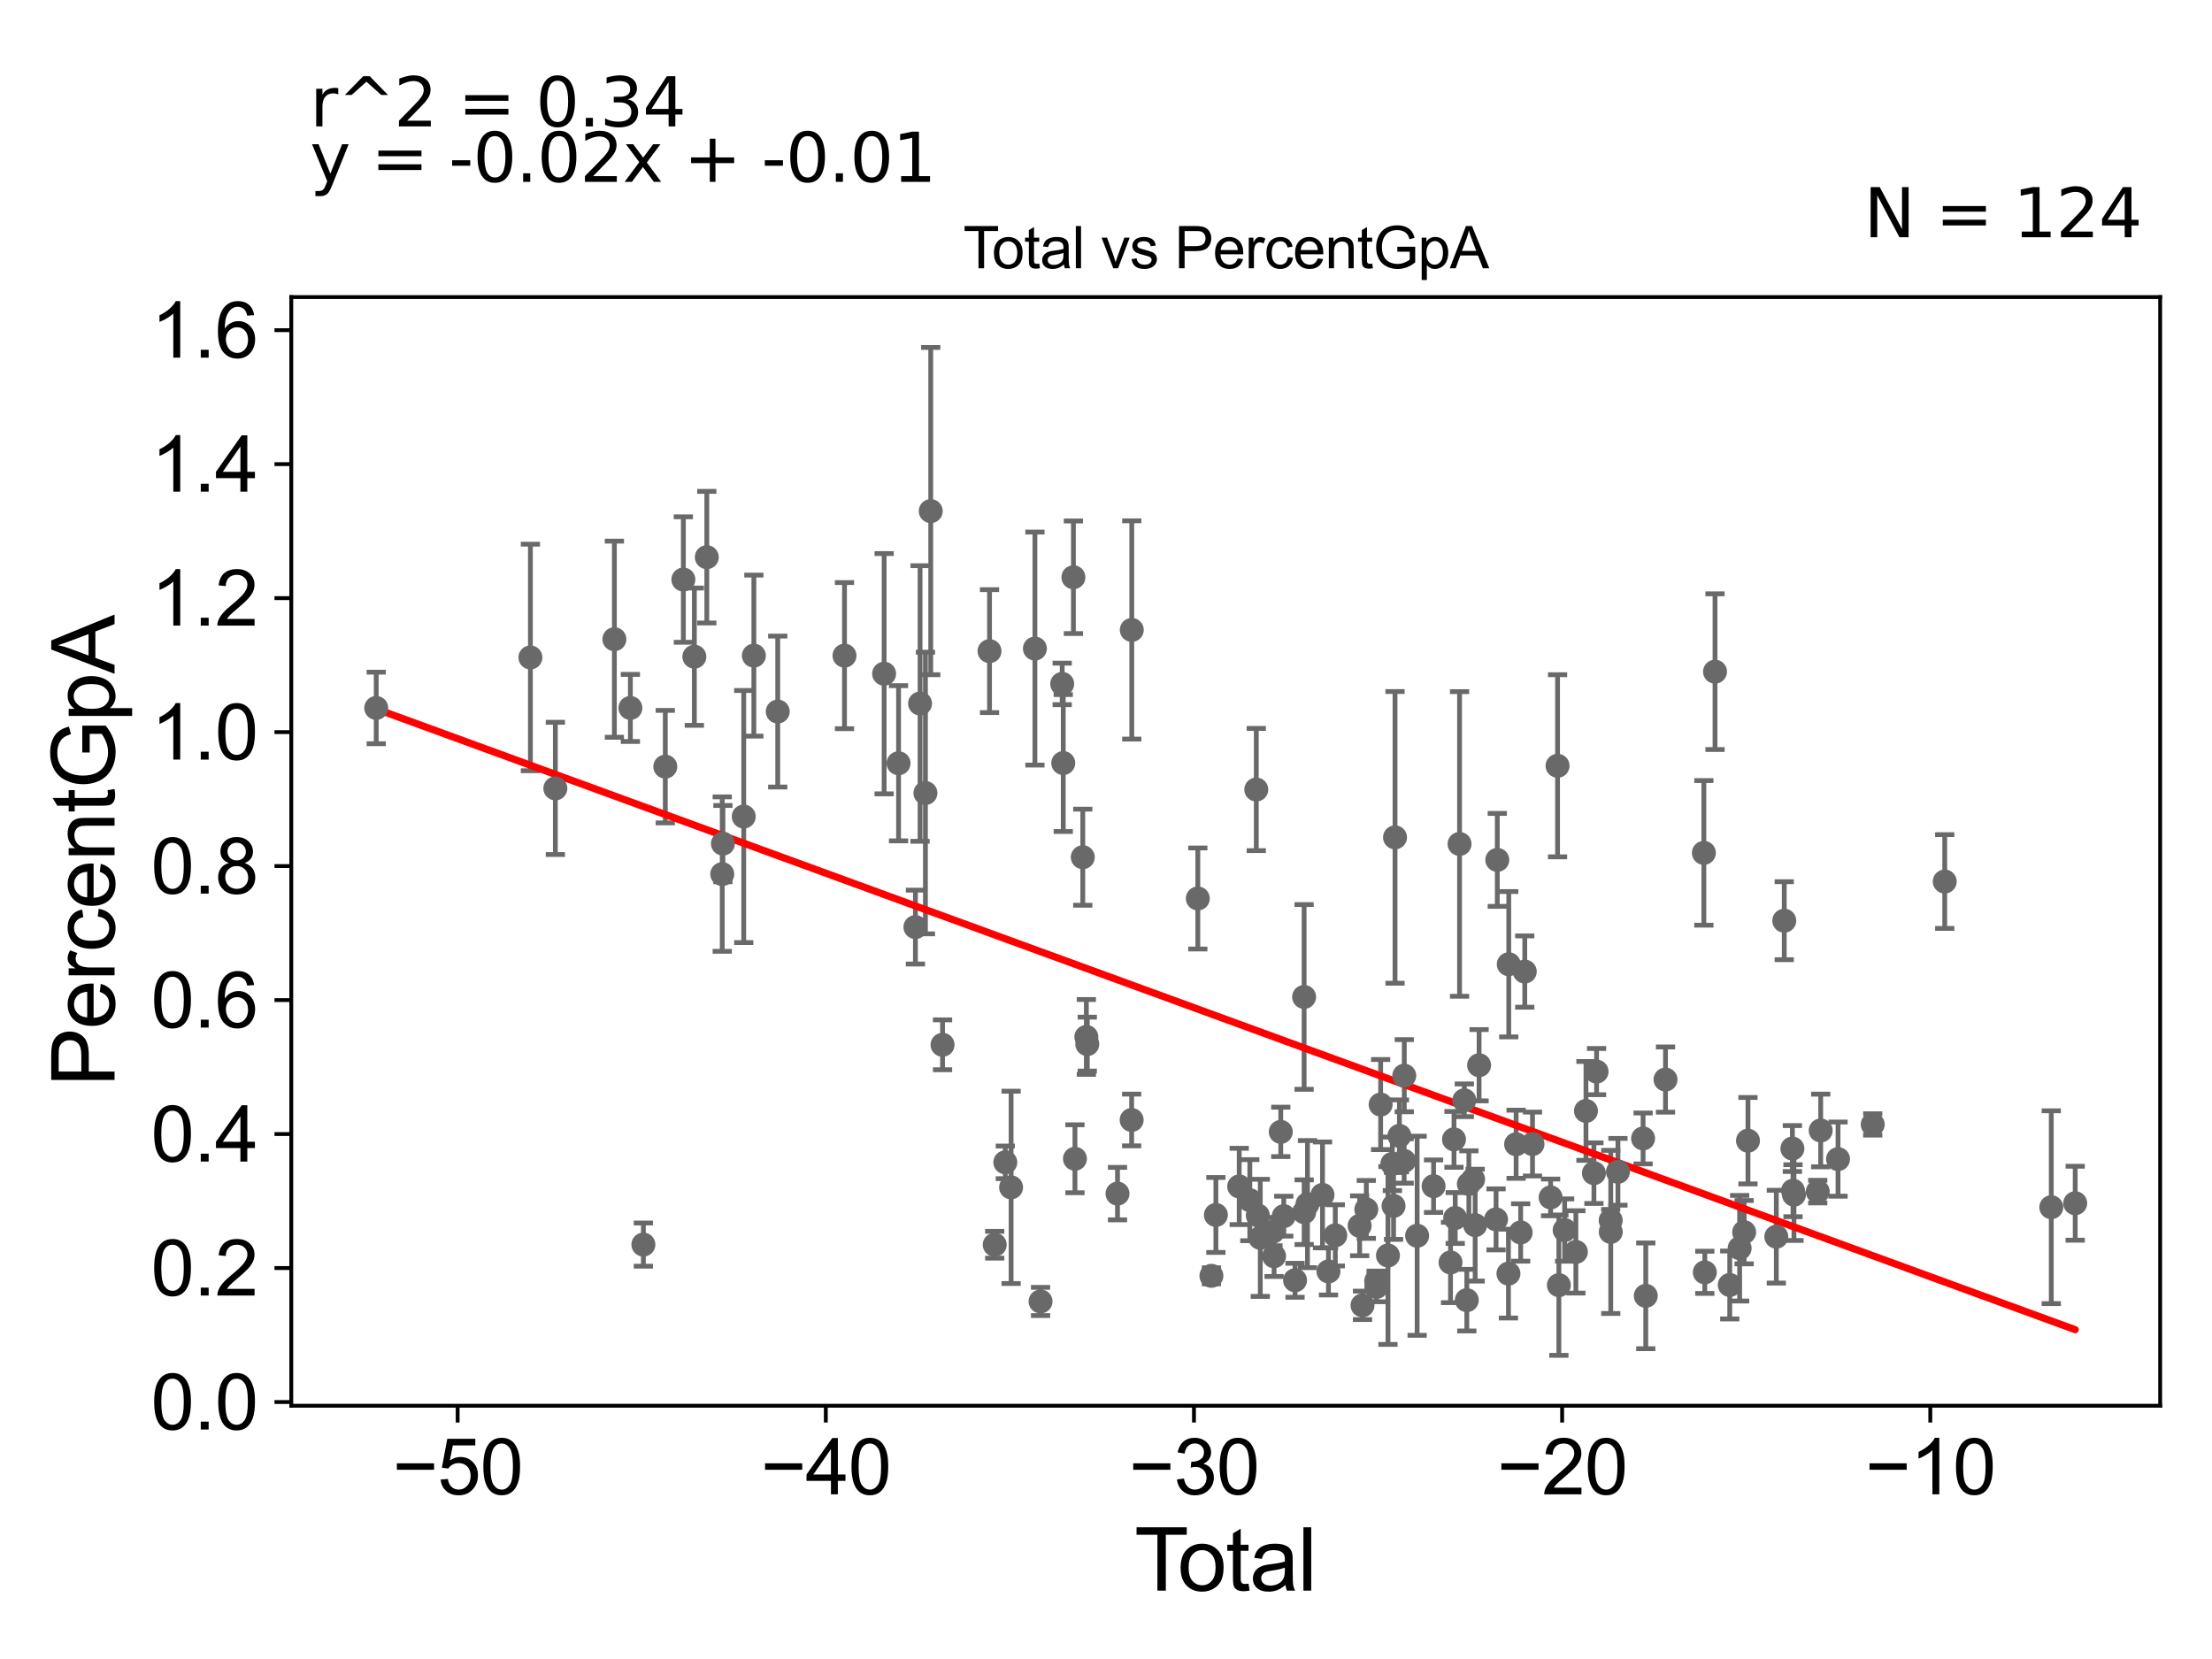 <?xml version="1.0" encoding="utf-8" standalone="no"?>
<!DOCTYPE svg PUBLIC "-//W3C//DTD SVG 1.1//EN"
  "http://www.w3.org/Graphics/SVG/1.1/DTD/svg11.dtd">
<svg xmlns:xlink="http://www.w3.org/1999/xlink" width="460.8pt" height="345.6pt" viewBox="0 0 460.8 345.6" xmlns="http://www.w3.org/2000/svg" version="1.1">
 <defs>
  <style type="text/css">*{stroke-linejoin: round; stroke-linecap: butt}</style>
 </defs>
 <g id="figure_1">
  <g id="patch_1">
   <path d="M 0 345.6 
L 460.8 345.6 
L 460.8 0 
L 0 0 
z
" style="fill: #ffffff"/>
  </g>
  <g id="axes_1">
   <g id="patch_2">
    <path d="M 60.68 292.84 
L 450 292.84 
L 450 61.886 
L 60.68 61.886 
z
" style="fill: #ffffff"/>
   </g>
   <g id="PathCollection_1">
    <defs>
     <path id="m52bf066950" d="M 0 1.118 
C 0.297 1.118 0.581 1 0.791 0.791 
C 1 0.581 1.118 0.297 1.118 0 
C 1.118 -0.297 1 -0.581 0.791 -0.791 
C 0.581 -1 0.297 -1.118 0 -1.118 
C -0.297 -1.118 -0.581 -1 -0.791 -0.791 
C -1 -0.581 -1.118 -0.297 -1.118 0 
C -1.118 0.297 -1 0.581 -0.791 0.791 
C -0.581 1 -0.297 1.118 0 1.118 
z
" style="stroke: #696969"/>
    </defs>
    <g clip-path="url(#pb830a6c0c0)">
     <use xlink:href="#m52bf066950" x="78.376" y="147.479" style="fill: #696969; stroke: #696969"/>
     <use xlink:href="#m52bf066950" x="286.69" y="266.842" style="fill: #696969; stroke: #696969"/>
     <use xlink:href="#m52bf066950" x="286.722" y="268.096" style="fill: #696969; stroke: #696969"/>
     <use xlink:href="#m52bf066950" x="287.612" y="230.098" style="fill: #696969; stroke: #696969"/>
     <use xlink:href="#m52bf066950" x="289.138" y="261.541" style="fill: #696969; stroke: #696969"/>
     <use xlink:href="#m52bf066950" x="290.053" y="242.448" style="fill: #696969; stroke: #696969"/>
     <use xlink:href="#m52bf066950" x="290.302" y="251.216" style="fill: #696969; stroke: #696969"/>
     <use xlink:href="#m52bf066950" x="290.609" y="174.438" style="fill: #696969; stroke: #696969"/>
     <use xlink:href="#m52bf066950" x="291.524" y="236.623" style="fill: #696969; stroke: #696969"/>
     <use xlink:href="#m52bf066950" x="284.628" y="251.947" style="fill: #696969; stroke: #696969"/>
     <use xlink:href="#m52bf066950" x="292.508" y="241.845" style="fill: #696969; stroke: #696969"/>
     <use xlink:href="#m52bf066950" x="295.215" y="257.428" style="fill: #696969; stroke: #696969"/>
     <use xlink:href="#m52bf066950" x="298.641" y="247.103" style="fill: #696969; stroke: #696969"/>
     <use xlink:href="#m52bf066950" x="302.173" y="262.994" style="fill: #696969; stroke: #696969"/>
     <use xlink:href="#m52bf066950" x="302.892" y="237.351" style="fill: #696969; stroke: #696969"/>
     <use xlink:href="#m52bf066950" x="303.149" y="253.735" style="fill: #696969; stroke: #696969"/>
     <use xlink:href="#m52bf066950" x="304.051" y="175.81" style="fill: #696969; stroke: #696969"/>
     <use xlink:href="#m52bf066950" x="305.046" y="229.213" style="fill: #696969; stroke: #696969"/>
     <use xlink:href="#m52bf066950" x="305.562" y="270.846" style="fill: #696969; stroke: #696969"/>
     <use xlink:href="#m52bf066950" x="292.537" y="224.087" style="fill: #696969; stroke: #696969"/>
     <use xlink:href="#m52bf066950" x="305.993" y="246.639" style="fill: #696969; stroke: #696969"/>
     <use xlink:href="#m52bf066950" x="283.836" y="271.925" style="fill: #696969; stroke: #696969"/>
     <use xlink:href="#m52bf066950" x="278.169" y="257.343" style="fill: #696969; stroke: #696969"/>
     <use xlink:href="#m52bf066950" x="249.528" y="187.169" style="fill: #696969; stroke: #696969"/>
     <use xlink:href="#m52bf066950" x="252.356" y="265.778" style="fill: #696969; stroke: #696969"/>
     <use xlink:href="#m52bf066950" x="253.292" y="253.099" style="fill: #696969; stroke: #696969"/>
     <use xlink:href="#m52bf066950" x="258.15" y="247.158" style="fill: #696969; stroke: #696969"/>
     <use xlink:href="#m52bf066950" x="260.361" y="250.016" style="fill: #696969; stroke: #696969"/>
     <use xlink:href="#m52bf066950" x="261.707" y="164.473" style="fill: #696969; stroke: #696969"/>
     <use xlink:href="#m52bf066950" x="262.021" y="253.193" style="fill: #696969; stroke: #696969"/>
     <use xlink:href="#m52bf066950" x="262.54" y="257.869" style="fill: #696969; stroke: #696969"/>
     <use xlink:href="#m52bf066950" x="283.238" y="255.361" style="fill: #696969; stroke: #696969"/>
     <use xlink:href="#m52bf066950" x="265.181" y="256.563" style="fill: #696969; stroke: #696969"/>
     <use xlink:href="#m52bf066950" x="266.809" y="235.792" style="fill: #696969; stroke: #696969"/>
     <use xlink:href="#m52bf066950" x="267.433" y="253.347" style="fill: #696969; stroke: #696969"/>
     <use xlink:href="#m52bf066950" x="269.783" y="266.704" style="fill: #696969; stroke: #696969"/>
     <use xlink:href="#m52bf066950" x="271.669" y="207.682" style="fill: #696969; stroke: #696969"/>
     <use xlink:href="#m52bf066950" x="271.681" y="252.52" style="fill: #696969; stroke: #696969"/>
     <use xlink:href="#m52bf066950" x="272.37" y="250.839" style="fill: #696969; stroke: #696969"/>
     <use xlink:href="#m52bf066950" x="275.503" y="248.921" style="fill: #696969; stroke: #696969"/>
     <use xlink:href="#m52bf066950" x="276.745" y="264.866" style="fill: #696969; stroke: #696969"/>
     <use xlink:href="#m52bf066950" x="265.414" y="261.701" style="fill: #696969; stroke: #696969"/>
     <use xlink:href="#m52bf066950" x="235.77" y="131.226" style="fill: #696969; stroke: #696969"/>
     <use xlink:href="#m52bf066950" x="306.878" y="245.678" style="fill: #696969; stroke: #696969"/>
     <use xlink:href="#m52bf066950" x="308.125" y="221.906" style="fill: #696969; stroke: #696969"/>
     <use xlink:href="#m52bf066950" x="346.954" y="224.89" style="fill: #696969; stroke: #696969"/>
     <use xlink:href="#m52bf066950" x="354.948" y="177.667" style="fill: #696969; stroke: #696969"/>
     <use xlink:href="#m52bf066950" x="355.143" y="265.05" style="fill: #696969; stroke: #696969"/>
     <use xlink:href="#m52bf066950" x="357.271" y="139.922" style="fill: #696969; stroke: #696969"/>
     <use xlink:href="#m52bf066950" x="360.339" y="267.686" style="fill: #696969; stroke: #696969"/>
     <use xlink:href="#m52bf066950" x="362.4" y="260.029" style="fill: #696969; stroke: #696969"/>
     <use xlink:href="#m52bf066950" x="363.339" y="256.685" style="fill: #696969; stroke: #696969"/>
     <use xlink:href="#m52bf066950" x="364.136" y="237.628" style="fill: #696969; stroke: #696969"/>
     <use xlink:href="#m52bf066950" x="342.846" y="269.947" style="fill: #696969; stroke: #696969"/>
     <use xlink:href="#m52bf066950" x="370.04" y="257.62" style="fill: #696969; stroke: #696969"/>
     <use xlink:href="#m52bf066950" x="373.387" y="239.262" style="fill: #696969; stroke: #696969"/>
     <use xlink:href="#m52bf066950" x="373.518" y="248.046" style="fill: #696969; stroke: #696969"/>
     <use xlink:href="#m52bf066950" x="373.718" y="248.877" style="fill: #696969; stroke: #696969"/>
     <use xlink:href="#m52bf066950" x="378.67" y="248.237" style="fill: #696969; stroke: #696969"/>
     <use xlink:href="#m52bf066950" x="379.283" y="235.499" style="fill: #696969; stroke: #696969"/>
     <use xlink:href="#m52bf066950" x="382.895" y="241.462" style="fill: #696969; stroke: #696969"/>
     <use xlink:href="#m52bf066950" x="390.122" y="234.242" style="fill: #696969; stroke: #696969"/>
     <use xlink:href="#m52bf066950" x="405.123" y="183.638" style="fill: #696969; stroke: #696969"/>
     <use xlink:href="#m52bf066950" x="371.695" y="191.797" style="fill: #696969; stroke: #696969"/>
     <use xlink:href="#m52bf066950" x="307.303" y="255.22" style="fill: #696969; stroke: #696969"/>
     <use xlink:href="#m52bf066950" x="342.284" y="237.157" style="fill: #696969; stroke: #696969"/>
     <use xlink:href="#m52bf066950" x="335.551" y="256.63" style="fill: #696969; stroke: #696969"/>
     <use xlink:href="#m52bf066950" x="311.655" y="254.017" style="fill: #696969; stroke: #696969"/>
     <use xlink:href="#m52bf066950" x="311.912" y="179.132" style="fill: #696969; stroke: #696969"/>
     <use xlink:href="#m52bf066950" x="427.317" y="251.486" style="fill: #696969; stroke: #696969"/>
     <use xlink:href="#m52bf066950" x="314.237" y="265.315" style="fill: #696969; stroke: #696969"/>
     <use xlink:href="#m52bf066950" x="314.303" y="200.868" style="fill: #696969; stroke: #696969"/>
     <use xlink:href="#m52bf066950" x="315.835" y="238.369" style="fill: #696969; stroke: #696969"/>
     <use xlink:href="#m52bf066950" x="316.781" y="256.743" style="fill: #696969; stroke: #696969"/>
     <use xlink:href="#m52bf066950" x="317.638" y="202.393" style="fill: #696969; stroke: #696969"/>
     <use xlink:href="#m52bf066950" x="337.048" y="244.11" style="fill: #696969; stroke: #696969"/>
     <use xlink:href="#m52bf066950" x="319.248" y="238.328" style="fill: #696969; stroke: #696969"/>
     <use xlink:href="#m52bf066950" x="324.468" y="159.527" style="fill: #696969; stroke: #696969"/>
     <use xlink:href="#m52bf066950" x="324.744" y="267.723" style="fill: #696969; stroke: #696969"/>
     <use xlink:href="#m52bf066950" x="325.945" y="256.246" style="fill: #696969; stroke: #696969"/>
     <use xlink:href="#m52bf066950" x="328.285" y="260.797" style="fill: #696969; stroke: #696969"/>
     <use xlink:href="#m52bf066950" x="330.384" y="231.426" style="fill: #696969; stroke: #696969"/>
     <use xlink:href="#m52bf066950" x="332.043" y="244.387" style="fill: #696969; stroke: #696969"/>
     <use xlink:href="#m52bf066950" x="332.595" y="223.233" style="fill: #696969; stroke: #696969"/>
     <use xlink:href="#m52bf066950" x="335.536" y="254.219" style="fill: #696969; stroke: #696969"/>
     <use xlink:href="#m52bf066950" x="323.02" y="249.444" style="fill: #696969; stroke: #696969"/>
     <use xlink:href="#m52bf066950" x="235.744" y="233.31" style="fill: #696969; stroke: #696969"/>
     <use xlink:href="#m52bf066950" x="432.304" y="250.656" style="fill: #696969; stroke: #696969"/>
     <use xlink:href="#m52bf066950" x="207.218" y="259.302" style="fill: #696969; stroke: #696969"/>
     <use xlink:href="#m52bf066950" x="216.767" y="271.114" style="fill: #696969; stroke: #696969"/>
     <use xlink:href="#m52bf066950" x="154.935" y="170.101" style="fill: #696969; stroke: #696969"/>
     <use xlink:href="#m52bf066950" x="157.043" y="136.577" style="fill: #696969; stroke: #696969"/>
     <use xlink:href="#m52bf066950" x="196.349" y="217.647" style="fill: #696969; stroke: #696969"/>
     <use xlink:href="#m52bf066950" x="162.017" y="148.229" style="fill: #696969; stroke: #696969"/>
     <use xlink:href="#m52bf066950" x="175.926" y="136.583" style="fill: #696969; stroke: #696969"/>
     <use xlink:href="#m52bf066950" x="193.89" y="106.472" style="fill: #696969; stroke: #696969"/>
     <use xlink:href="#m52bf066950" x="221.275" y="142.466" style="fill: #696969; stroke: #696969"/>
     <use xlink:href="#m52bf066950" x="150.597" y="175.741" style="fill: #696969; stroke: #696969"/>
     <use xlink:href="#m52bf066950" x="192.785" y="165.203" style="fill: #696969; stroke: #696969"/>
     <use xlink:href="#m52bf066950" x="226.502" y="217.507" style="fill: #696969; stroke: #696969"/>
     <use xlink:href="#m52bf066950" x="190.7" y="193.126" style="fill: #696969; stroke: #696969"/>
     <use xlink:href="#m52bf066950" x="226.309" y="216.013" style="fill: #696969; stroke: #696969"/>
     <use xlink:href="#m52bf066950" x="225.563" y="178.571" style="fill: #696969; stroke: #696969"/>
     <use xlink:href="#m52bf066950" x="221.496" y="158.958" style="fill: #696969; stroke: #696969"/>
     <use xlink:href="#m52bf066950" x="223.934" y="241.388" style="fill: #696969; stroke: #696969"/>
     <use xlink:href="#m52bf066950" x="223.611" y="120.253" style="fill: #696969; stroke: #696969"/>
     <use xlink:href="#m52bf066950" x="187.185" y="159" style="fill: #696969; stroke: #696969"/>
     <use xlink:href="#m52bf066950" x="191.668" y="146.554" style="fill: #696969; stroke: #696969"/>
     <use xlink:href="#m52bf066950" x="150.456" y="182.09" style="fill: #696969; stroke: #696969"/>
     <use xlink:href="#m52bf066950" x="184.18" y="140.346" style="fill: #696969; stroke: #696969"/>
     <use xlink:href="#m52bf066950" x="115.691" y="164.236" style="fill: #696969; stroke: #696969"/>
     <use xlink:href="#m52bf066950" x="232.797" y="248.651" style="fill: #696969; stroke: #696969"/>
     <use xlink:href="#m52bf066950" x="147.242" y="116.069" style="fill: #696969; stroke: #696969"/>
     <use xlink:href="#m52bf066950" x="127.988" y="133.158" style="fill: #696969; stroke: #696969"/>
     <use xlink:href="#m52bf066950" x="206.136" y="135.643" style="fill: #696969; stroke: #696969"/>
     <use xlink:href="#m52bf066950" x="210.63" y="247.348" style="fill: #696969; stroke: #696969"/>
     <use xlink:href="#m52bf066950" x="209.425" y="242.132" style="fill: #696969; stroke: #696969"/>
     <use xlink:href="#m52bf066950" x="131.321" y="147.48" style="fill: #696969; stroke: #696969"/>
     <use xlink:href="#m52bf066950" x="110.494" y="136.96" style="fill: #696969; stroke: #696969"/>
     <use xlink:href="#m52bf066950" x="134.028" y="259.269" style="fill: #696969; stroke: #696969"/>
     <use xlink:href="#m52bf066950" x="138.593" y="159.705" style="fill: #696969; stroke: #696969"/>
     <use xlink:href="#m52bf066950" x="215.592" y="135.11" style="fill: #696969; stroke: #696969"/>
     <use xlink:href="#m52bf066950" x="142.357" y="120.731" style="fill: #696969; stroke: #696969"/>
     <use xlink:href="#m52bf066950" x="144.648" y="136.802" style="fill: #696969; stroke: #696969"/>
    </g>
   </g>
   <g id="matplotlib.axis_1">
    <g id="xtick_1">
     <g id="line2d_1">
      <defs>
       <path id="m4f9494d156" d="M 0 0 
L 0 3.5 
" style="stroke: #000000; stroke-width: 0.8"/>
      </defs>
      <g>
       <use xlink:href="#m4f9494d156" x="95.337" y="292.84" style="stroke: #000000; stroke-width: 0.8"/>
      </g>
     </g>
     <g id="text_1">
      <!-- −50 -->
      <g transform="translate(81.767 311.293)scale(0.16 -0.16)">
       <defs>
        <path id="ArialMT-2212" d="M 3381 1997 
L 356 1997 
L 356 2522 
L 3381 2522 
L 3381 1997 
z
" transform="scale(0.016)"/>
        <path id="ArialMT-35" d="M 266 1200 
L 856 1250 
Q 922 819 1161 601 
Q 1400 384 1738 384 
Q 2144 384 2425 690 
Q 2706 997 2706 1503 
Q 2706 1984 2436 2262 
Q 2166 2541 1728 2541 
Q 1456 2541 1237 2417 
Q 1019 2294 894 2097 
L 366 2166 
L 809 4519 
L 3088 4519 
L 3088 3981 
L 1259 3981 
L 1013 2750 
Q 1425 3038 1878 3038 
Q 2478 3038 2890 2622 
Q 3303 2206 3303 1553 
Q 3303 931 2941 478 
Q 2500 -78 1738 -78 
Q 1113 -78 717 272 
Q 322 622 266 1200 
z
" transform="scale(0.016)"/>
        <path id="ArialMT-30" d="M 266 2259 
Q 266 3072 433 3567 
Q 600 4063 929 4331 
Q 1259 4600 1759 4600 
Q 2128 4600 2406 4451 
Q 2684 4303 2865 4023 
Q 3047 3744 3150 3342 
Q 3253 2941 3253 2259 
Q 3253 1453 3087 958 
Q 2922 463 2592 192 
Q 2263 -78 1759 -78 
Q 1097 -78 719 397 
Q 266 969 266 2259 
z
M 844 2259 
Q 844 1131 1108 757 
Q 1372 384 1759 384 
Q 2147 384 2411 759 
Q 2675 1134 2675 2259 
Q 2675 3391 2411 3762 
Q 2147 4134 1753 4134 
Q 1366 4134 1134 3806 
Q 844 3388 844 2259 
z
" transform="scale(0.016)"/>
       </defs>
       <use xlink:href="#ArialMT-2212"/>
       <use xlink:href="#ArialMT-35" x="58.398"/>
       <use xlink:href="#ArialMT-30" x="114.014"/>
      </g>
     </g>
    </g>
    <g id="xtick_2">
     <g id="line2d_2">
      <g>
       <use xlink:href="#m4f9494d156" x="172.032" y="292.84" style="stroke: #000000; stroke-width: 0.8"/>
      </g>
     </g>
     <g id="text_2">
      <!-- −40 -->
      <g transform="translate(158.462 311.293)scale(0.16 -0.16)">
       <defs>
        <path id="ArialMT-34" d="M 2069 0 
L 2069 1097 
L 81 1097 
L 81 1613 
L 2172 4581 
L 2631 4581 
L 2631 1613 
L 3250 1613 
L 3250 1097 
L 2631 1097 
L 2631 0 
L 2069 0 
z
M 2069 1613 
L 2069 3678 
L 634 1613 
L 2069 1613 
z
" transform="scale(0.016)"/>
       </defs>
       <use xlink:href="#ArialMT-2212"/>
       <use xlink:href="#ArialMT-34" x="58.398"/>
       <use xlink:href="#ArialMT-30" x="114.014"/>
      </g>
     </g>
    </g>
    <g id="xtick_3">
     <g id="line2d_3">
      <g>
       <use xlink:href="#m4f9494d156" x="248.727" y="292.84" style="stroke: #000000; stroke-width: 0.8"/>
      </g>
     </g>
     <g id="text_3">
      <!-- −30 -->
      <g transform="translate(235.157 311.293)scale(0.16 -0.16)">
       <defs>
        <path id="ArialMT-33" d="M 269 1209 
L 831 1284 
Q 928 806 1161 595 
Q 1394 384 1728 384 
Q 2125 384 2398 659 
Q 2672 934 2672 1341 
Q 2672 1728 2419 1979 
Q 2166 2231 1775 2231 
Q 1616 2231 1378 2169 
L 1441 2663 
Q 1497 2656 1531 2656 
Q 1891 2656 2178 2843 
Q 2466 3031 2466 3422 
Q 2466 3731 2256 3934 
Q 2047 4138 1716 4138 
Q 1388 4138 1169 3931 
Q 950 3725 888 3313 
L 325 3413 
Q 428 3978 793 4289 
Q 1159 4600 1703 4600 
Q 2078 4600 2393 4439 
Q 2709 4278 2876 4000 
Q 3044 3722 3044 3409 
Q 3044 3113 2884 2869 
Q 2725 2625 2413 2481 
Q 2819 2388 3044 2092 
Q 3269 1797 3269 1353 
Q 3269 753 2831 336 
Q 2394 -81 1725 -81 
Q 1122 -81 723 278 
Q 325 638 269 1209 
z
" transform="scale(0.016)"/>
       </defs>
       <use xlink:href="#ArialMT-2212"/>
       <use xlink:href="#ArialMT-33" x="58.398"/>
       <use xlink:href="#ArialMT-30" x="114.014"/>
      </g>
     </g>
    </g>
    <g id="xtick_4">
     <g id="line2d_4">
      <g>
       <use xlink:href="#m4f9494d156" x="325.422" y="292.84" style="stroke: #000000; stroke-width: 0.8"/>
      </g>
     </g>
     <g id="text_4">
      <!-- −20 -->
      <g transform="translate(311.852 311.293)scale(0.16 -0.16)">
       <defs>
        <path id="ArialMT-32" d="M 3222 541 
L 3222 0 
L 194 0 
Q 188 203 259 391 
Q 375 700 629 1000 
Q 884 1300 1366 1694 
Q 2113 2306 2375 2664 
Q 2638 3022 2638 3341 
Q 2638 3675 2398 3904 
Q 2159 4134 1775 4134 
Q 1369 4134 1125 3890 
Q 881 3647 878 3216 
L 300 3275 
Q 359 3922 746 4261 
Q 1134 4600 1788 4600 
Q 2447 4600 2831 4234 
Q 3216 3869 3216 3328 
Q 3216 3053 3103 2787 
Q 2991 2522 2730 2228 
Q 2469 1934 1863 1422 
Q 1356 997 1212 845 
Q 1069 694 975 541 
L 3222 541 
z
" transform="scale(0.016)"/>
       </defs>
       <use xlink:href="#ArialMT-2212"/>
       <use xlink:href="#ArialMT-32" x="58.398"/>
       <use xlink:href="#ArialMT-30" x="114.014"/>
      </g>
     </g>
    </g>
    <g id="xtick_5">
     <g id="line2d_5">
      <g>
       <use xlink:href="#m4f9494d156" x="402.116" y="292.84" style="stroke: #000000; stroke-width: 0.8"/>
      </g>
     </g>
     <g id="text_5">
      <!-- −10 -->
      <g transform="translate(388.546 311.293)scale(0.16 -0.16)">
       <defs>
        <path id="ArialMT-31" d="M 2384 0 
L 1822 0 
L 1822 3584 
Q 1619 3391 1289 3197 
Q 959 3003 697 2906 
L 697 3450 
Q 1169 3672 1522 3987 
Q 1875 4303 2022 4600 
L 2384 4600 
L 2384 0 
z
" transform="scale(0.016)"/>
       </defs>
       <use xlink:href="#ArialMT-2212"/>
       <use xlink:href="#ArialMT-31" x="58.398"/>
       <use xlink:href="#ArialMT-30" x="114.014"/>
      </g>
     </g>
    </g>
    <g id="text_6">
     <!-- Total -->
     <g transform="translate(236.335 331.357)scale(0.18 -0.18)">
      <defs>
       <path id="ArialMT-54" d="M 1659 0 
L 1659 4041 
L 150 4041 
L 150 4581 
L 3781 4581 
L 3781 4041 
L 2266 4041 
L 2266 0 
L 1659 0 
z
" transform="scale(0.016)"/>
       <path id="ArialMT-6f" d="M 213 1659 
Q 213 2581 725 3025 
Q 1153 3394 1769 3394 
Q 2453 3394 2887 2945 
Q 3322 2497 3322 1706 
Q 3322 1066 3130 698 
Q 2938 331 2570 128 
Q 2203 -75 1769 -75 
Q 1072 -75 642 372 
Q 213 819 213 1659 
z
M 791 1659 
Q 791 1022 1069 705 
Q 1347 388 1769 388 
Q 2188 388 2466 706 
Q 2744 1025 2744 1678 
Q 2744 2294 2464 2611 
Q 2184 2928 1769 2928 
Q 1347 2928 1069 2612 
Q 791 2297 791 1659 
z
" transform="scale(0.016)"/>
       <path id="ArialMT-74" d="M 1650 503 
L 1731 6 
Q 1494 -44 1306 -44 
Q 1000 -44 831 53 
Q 663 150 594 308 
Q 525 466 525 972 
L 525 2881 
L 113 2881 
L 113 3319 
L 525 3319 
L 525 4141 
L 1084 4478 
L 1084 3319 
L 1650 3319 
L 1650 2881 
L 1084 2881 
L 1084 941 
Q 1084 700 1114 631 
Q 1144 563 1211 522 
Q 1278 481 1403 481 
Q 1497 481 1650 503 
z
" transform="scale(0.016)"/>
       <path id="ArialMT-61" d="M 2588 409 
Q 2275 144 1986 34 
Q 1697 -75 1366 -75 
Q 819 -75 525 192 
Q 231 459 231 875 
Q 231 1119 342 1320 
Q 453 1522 633 1644 
Q 813 1766 1038 1828 
Q 1203 1872 1538 1913 
Q 2219 1994 2541 2106 
Q 2544 2222 2544 2253 
Q 2544 2597 2384 2738 
Q 2169 2928 1744 2928 
Q 1347 2928 1158 2789 
Q 969 2650 878 2297 
L 328 2372 
Q 403 2725 575 2942 
Q 747 3159 1072 3276 
Q 1397 3394 1825 3394 
Q 2250 3394 2515 3294 
Q 2781 3194 2906 3042 
Q 3031 2891 3081 2659 
Q 3109 2516 3109 2141 
L 3109 1391 
Q 3109 606 3145 398 
Q 3181 191 3288 0 
L 2700 0 
Q 2613 175 2588 409 
z
M 2541 1666 
Q 2234 1541 1622 1453 
Q 1275 1403 1131 1340 
Q 988 1278 909 1158 
Q 831 1038 831 891 
Q 831 666 1001 516 
Q 1172 366 1500 366 
Q 1825 366 2078 508 
Q 2331 650 2450 897 
Q 2541 1088 2541 1459 
L 2541 1666 
z
" transform="scale(0.016)"/>
       <path id="ArialMT-6c" d="M 409 0 
L 409 4581 
L 972 4581 
L 972 0 
L 409 0 
z
" transform="scale(0.016)"/>
      </defs>
      <use xlink:href="#ArialMT-54"/>
      <use xlink:href="#ArialMT-6f" x="49.959"/>
      <use xlink:href="#ArialMT-74" x="105.574"/>
      <use xlink:href="#ArialMT-61" x="133.357"/>
      <use xlink:href="#ArialMT-6c" x="188.973"/>
     </g>
    </g>
   </g>
   <g id="matplotlib.axis_2">
    <g id="ytick_1">
     <g id="line2d_6">
      <defs>
       <path id="m811fc07c35" d="M 0 0 
L -3.5 0 
" style="stroke: #000000; stroke-width: 0.8"/>
      </defs>
      <g>
       <use xlink:href="#m811fc07c35" x="60.68" y="292.066" style="stroke: #000000; stroke-width: 0.8"/>
      </g>
     </g>
     <g id="text_7">
      <!-- 0.0 -->
      <g transform="translate(31.44 297.792)scale(0.16 -0.16)">
       <defs>
        <path id="ArialMT-2e" d="M 581 0 
L 581 641 
L 1222 641 
L 1222 0 
L 581 0 
z
" transform="scale(0.016)"/>
       </defs>
       <use xlink:href="#ArialMT-30"/>
       <use xlink:href="#ArialMT-2e" x="55.615"/>
       <use xlink:href="#ArialMT-30" x="83.398"/>
      </g>
     </g>
    </g>
    <g id="ytick_2">
     <g id="line2d_7">
      <g>
       <use xlink:href="#m811fc07c35" x="60.68" y="264.155" style="stroke: #000000; stroke-width: 0.8"/>
      </g>
     </g>
     <g id="text_8">
      <!-- 0.2 -->
      <g transform="translate(31.44 269.881)scale(0.16 -0.16)">
       <use xlink:href="#ArialMT-30"/>
       <use xlink:href="#ArialMT-2e" x="55.615"/>
       <use xlink:href="#ArialMT-32" x="83.398"/>
      </g>
     </g>
    </g>
    <g id="ytick_3">
     <g id="line2d_8">
      <g>
       <use xlink:href="#m811fc07c35" x="60.68" y="236.244" style="stroke: #000000; stroke-width: 0.8"/>
      </g>
     </g>
     <g id="text_9">
      <!-- 0.4 -->
      <g transform="translate(31.44 241.971)scale(0.16 -0.16)">
       <use xlink:href="#ArialMT-30"/>
       <use xlink:href="#ArialMT-2e" x="55.615"/>
       <use xlink:href="#ArialMT-34" x="83.398"/>
      </g>
     </g>
    </g>
    <g id="ytick_4">
     <g id="line2d_9">
      <g>
       <use xlink:href="#m811fc07c35" x="60.68" y="208.333" style="stroke: #000000; stroke-width: 0.8"/>
      </g>
     </g>
     <g id="text_10">
      <!-- 0.6 -->
      <g transform="translate(31.44 214.06)scale(0.16 -0.16)">
       <defs>
        <path id="ArialMT-36" d="M 3184 3459 
L 2625 3416 
Q 2550 3747 2413 3897 
Q 2184 4138 1850 4138 
Q 1581 4138 1378 3988 
Q 1113 3794 959 3422 
Q 806 3050 800 2363 
Q 1003 2672 1297 2822 
Q 1591 2972 1913 2972 
Q 2475 2972 2870 2558 
Q 3266 2144 3266 1488 
Q 3266 1056 3080 686 
Q 2894 316 2569 119 
Q 2244 -78 1831 -78 
Q 1128 -78 684 439 
Q 241 956 241 2144 
Q 241 3472 731 4075 
Q 1159 4600 1884 4600 
Q 2425 4600 2770 4297 
Q 3116 3994 3184 3459 
z
M 888 1484 
Q 888 1194 1011 928 
Q 1134 663 1356 523 
Q 1578 384 1822 384 
Q 2178 384 2434 671 
Q 2691 959 2691 1453 
Q 2691 1928 2437 2201 
Q 2184 2475 1800 2475 
Q 1419 2475 1153 2201 
Q 888 1928 888 1484 
z
" transform="scale(0.016)"/>
       </defs>
       <use xlink:href="#ArialMT-30"/>
       <use xlink:href="#ArialMT-2e" x="55.615"/>
       <use xlink:href="#ArialMT-36" x="83.398"/>
      </g>
     </g>
    </g>
    <g id="ytick_5">
     <g id="line2d_10">
      <g>
       <use xlink:href="#m811fc07c35" x="60.68" y="180.423" style="stroke: #000000; stroke-width: 0.8"/>
      </g>
     </g>
     <g id="text_11">
      <!-- 0.8 -->
      <g transform="translate(31.44 186.149)scale(0.16 -0.16)">
       <defs>
        <path id="ArialMT-38" d="M 1131 2484 
Q 781 2613 612 2850 
Q 444 3088 444 3419 
Q 444 3919 803 4259 
Q 1163 4600 1759 4600 
Q 2359 4600 2725 4251 
Q 3091 3903 3091 3403 
Q 3091 3084 2923 2848 
Q 2756 2613 2416 2484 
Q 2838 2347 3058 2040 
Q 3278 1734 3278 1309 
Q 3278 722 2862 322 
Q 2447 -78 1769 -78 
Q 1091 -78 675 323 
Q 259 725 259 1325 
Q 259 1772 486 2073 
Q 713 2375 1131 2484 
z
M 1019 3438 
Q 1019 3113 1228 2906 
Q 1438 2700 1772 2700 
Q 2097 2700 2305 2904 
Q 2513 3109 2513 3406 
Q 2513 3716 2298 3927 
Q 2084 4138 1766 4138 
Q 1444 4138 1231 3931 
Q 1019 3725 1019 3438 
z
M 838 1322 
Q 838 1081 952 856 
Q 1066 631 1291 507 
Q 1516 384 1775 384 
Q 2178 384 2440 643 
Q 2703 903 2703 1303 
Q 2703 1709 2433 1975 
Q 2163 2241 1756 2241 
Q 1359 2241 1098 1978 
Q 838 1716 838 1322 
z
" transform="scale(0.016)"/>
       </defs>
       <use xlink:href="#ArialMT-30"/>
       <use xlink:href="#ArialMT-2e" x="55.615"/>
       <use xlink:href="#ArialMT-38" x="83.398"/>
      </g>
     </g>
    </g>
    <g id="ytick_6">
     <g id="line2d_11">
      <g>
       <use xlink:href="#m811fc07c35" x="60.68" y="152.512" style="stroke: #000000; stroke-width: 0.8"/>
      </g>
     </g>
     <g id="text_12">
      <!-- 1.0 -->
      <g transform="translate(31.44 158.238)scale(0.16 -0.16)">
       <use xlink:href="#ArialMT-31"/>
       <use xlink:href="#ArialMT-2e" x="55.615"/>
       <use xlink:href="#ArialMT-30" x="83.398"/>
      </g>
     </g>
    </g>
    <g id="ytick_7">
     <g id="line2d_12">
      <g>
       <use xlink:href="#m811fc07c35" x="60.68" y="124.601" style="stroke: #000000; stroke-width: 0.8"/>
      </g>
     </g>
     <g id="text_13">
      <!-- 1.2 -->
      <g transform="translate(31.44 130.327)scale(0.16 -0.16)">
       <use xlink:href="#ArialMT-31"/>
       <use xlink:href="#ArialMT-2e" x="55.615"/>
       <use xlink:href="#ArialMT-32" x="83.398"/>
      </g>
     </g>
    </g>
    <g id="ytick_8">
     <g id="line2d_13">
      <g>
       <use xlink:href="#m811fc07c35" x="60.68" y="96.69" style="stroke: #000000; stroke-width: 0.8"/>
      </g>
     </g>
     <g id="text_14">
      <!-- 1.4 -->
      <g transform="translate(31.44 102.416)scale(0.16 -0.16)">
       <use xlink:href="#ArialMT-31"/>
       <use xlink:href="#ArialMT-2e" x="55.615"/>
       <use xlink:href="#ArialMT-34" x="83.398"/>
      </g>
     </g>
    </g>
    <g id="ytick_9">
     <g id="line2d_14">
      <g>
       <use xlink:href="#m811fc07c35" x="60.68" y="68.779" style="stroke: #000000; stroke-width: 0.8"/>
      </g>
     </g>
     <g id="text_15">
      <!-- 1.6 -->
      <g transform="translate(31.44 74.505)scale(0.16 -0.16)">
       <use xlink:href="#ArialMT-31"/>
       <use xlink:href="#ArialMT-2e" x="55.615"/>
       <use xlink:href="#ArialMT-36" x="83.398"/>
      </g>
     </g>
    </g>
    <g id="text_16">
     <!-- PercentGpA -->
     <g transform="translate(23.863 226.386)rotate(-90)scale(0.18 -0.18)">
      <defs>
       <path id="ArialMT-50" d="M 494 0 
L 494 4581 
L 2222 4581 
Q 2678 4581 2919 4538 
Q 3256 4481 3484 4323 
Q 3713 4166 3852 3881 
Q 3991 3597 3991 3256 
Q 3991 2672 3619 2267 
Q 3247 1863 2275 1863 
L 1100 1863 
L 1100 0 
L 494 0 
z
M 1100 2403 
L 2284 2403 
Q 2872 2403 3119 2622 
Q 3366 2841 3366 3238 
Q 3366 3525 3220 3729 
Q 3075 3934 2838 4000 
Q 2684 4041 2272 4041 
L 1100 4041 
L 1100 2403 
z
" transform="scale(0.016)"/>
       <path id="ArialMT-65" d="M 2694 1069 
L 3275 997 
Q 3138 488 2766 206 
Q 2394 -75 1816 -75 
Q 1088 -75 661 373 
Q 234 822 234 1631 
Q 234 2469 665 2931 
Q 1097 3394 1784 3394 
Q 2450 3394 2872 2941 
Q 3294 2488 3294 1666 
Q 3294 1616 3291 1516 
L 816 1516 
Q 847 969 1125 678 
Q 1403 388 1819 388 
Q 2128 388 2347 550 
Q 2566 713 2694 1069 
z
M 847 1978 
L 2700 1978 
Q 2663 2397 2488 2606 
Q 2219 2931 1791 2931 
Q 1403 2931 1139 2672 
Q 875 2413 847 1978 
z
" transform="scale(0.016)"/>
       <path id="ArialMT-72" d="M 416 0 
L 416 3319 
L 922 3319 
L 922 2816 
Q 1116 3169 1280 3281 
Q 1444 3394 1641 3394 
Q 1925 3394 2219 3213 
L 2025 2691 
Q 1819 2813 1613 2813 
Q 1428 2813 1281 2702 
Q 1134 2591 1072 2394 
Q 978 2094 978 1738 
L 978 0 
L 416 0 
z
" transform="scale(0.016)"/>
       <path id="ArialMT-63" d="M 2588 1216 
L 3141 1144 
Q 3050 572 2676 248 
Q 2303 -75 1759 -75 
Q 1078 -75 664 370 
Q 250 816 250 1647 
Q 250 2184 428 2587 
Q 606 2991 970 3192 
Q 1334 3394 1763 3394 
Q 2303 3394 2647 3120 
Q 2991 2847 3088 2344 
L 2541 2259 
Q 2463 2594 2264 2762 
Q 2066 2931 1784 2931 
Q 1359 2931 1093 2626 
Q 828 2322 828 1663 
Q 828 994 1084 691 
Q 1341 388 1753 388 
Q 2084 388 2306 591 
Q 2528 794 2588 1216 
z
" transform="scale(0.016)"/>
       <path id="ArialMT-6e" d="M 422 0 
L 422 3319 
L 928 3319 
L 928 2847 
Q 1294 3394 1984 3394 
Q 2284 3394 2536 3286 
Q 2788 3178 2913 3003 
Q 3038 2828 3088 2588 
Q 3119 2431 3119 2041 
L 3119 0 
L 2556 0 
L 2556 2019 
Q 2556 2363 2490 2533 
Q 2425 2703 2258 2804 
Q 2091 2906 1866 2906 
Q 1506 2906 1245 2678 
Q 984 2450 984 1813 
L 984 0 
L 422 0 
z
" transform="scale(0.016)"/>
       <path id="ArialMT-47" d="M 2638 1797 
L 2638 2334 
L 4578 2338 
L 4578 638 
Q 4131 281 3656 101 
Q 3181 -78 2681 -78 
Q 2006 -78 1454 211 
Q 903 500 622 1047 
Q 341 1594 341 2269 
Q 341 2938 620 3517 
Q 900 4097 1425 4378 
Q 1950 4659 2634 4659 
Q 3131 4659 3532 4498 
Q 3934 4338 4162 4050 
Q 4391 3763 4509 3300 
L 3963 3150 
Q 3859 3500 3706 3700 
Q 3553 3900 3268 4020 
Q 2984 4141 2638 4141 
Q 2222 4141 1919 4014 
Q 1616 3888 1430 3681 
Q 1244 3475 1141 3228 
Q 966 2803 966 2306 
Q 966 1694 1177 1281 
Q 1388 869 1791 669 
Q 2194 469 2647 469 
Q 3041 469 3416 620 
Q 3791 772 3984 944 
L 3984 1797 
L 2638 1797 
z
" transform="scale(0.016)"/>
       <path id="ArialMT-70" d="M 422 -1272 
L 422 3319 
L 934 3319 
L 934 2888 
Q 1116 3141 1344 3267 
Q 1572 3394 1897 3394 
Q 2322 3394 2647 3175 
Q 2972 2956 3137 2557 
Q 3303 2159 3303 1684 
Q 3303 1175 3120 767 
Q 2938 359 2589 142 
Q 2241 -75 1856 -75 
Q 1575 -75 1351 44 
Q 1128 163 984 344 
L 984 -1272 
L 422 -1272 
z
M 931 1641 
Q 931 1000 1190 694 
Q 1450 388 1819 388 
Q 2194 388 2461 705 
Q 2728 1022 2728 1688 
Q 2728 2322 2467 2637 
Q 2206 2953 1844 2953 
Q 1484 2953 1207 2617 
Q 931 2281 931 1641 
z
" transform="scale(0.016)"/>
       <path id="ArialMT-41" d="M -9 0 
L 1750 4581 
L 2403 4581 
L 4278 0 
L 3588 0 
L 3053 1388 
L 1138 1388 
L 634 0 
L -9 0 
z
M 1313 1881 
L 2866 1881 
L 2388 3150 
Q 2169 3728 2063 4100 
Q 1975 3659 1816 3225 
L 1313 1881 
z
" transform="scale(0.016)"/>
      </defs>
      <use xlink:href="#ArialMT-50"/>
      <use xlink:href="#ArialMT-65" x="66.699"/>
      <use xlink:href="#ArialMT-72" x="122.314"/>
      <use xlink:href="#ArialMT-63" x="155.615"/>
      <use xlink:href="#ArialMT-65" x="205.615"/>
      <use xlink:href="#ArialMT-6e" x="261.23"/>
      <use xlink:href="#ArialMT-74" x="316.846"/>
      <use xlink:href="#ArialMT-47" x="344.629"/>
      <use xlink:href="#ArialMT-70" x="422.412"/>
      <use xlink:href="#ArialMT-41" x="478.027"/>
     </g>
    </g>
   </g>
   <g id="LineCollection_1">
    <path d="M 78.376 154.933 
L 78.376 140.025 
" clip-path="url(#pb830a6c0c0)" style="fill: none; stroke: #696969"/>
    <path d="M 286.69 268.894 
L 286.69 264.79 
" clip-path="url(#pb830a6c0c0)" style="fill: none; stroke: #696969"/>
    <path d="M 286.722 271.176 
L 286.722 265.016 
" clip-path="url(#pb830a6c0c0)" style="fill: none; stroke: #696969"/>
    <path d="M 287.612 239.479 
L 287.612 220.717 
" clip-path="url(#pb830a6c0c0)" style="fill: none; stroke: #696969"/>
    <path d="M 289.138 280.059 
L 289.138 243.022 
" clip-path="url(#pb830a6c0c0)" style="fill: none; stroke: #696969"/>
    <path d="M 290.053 248.022 
L 290.053 236.873 
" clip-path="url(#pb830a6c0c0)" style="fill: none; stroke: #696969"/>
    <path d="M 290.302 258.181 
L 290.302 244.251 
" clip-path="url(#pb830a6c0c0)" style="fill: none; stroke: #696969"/>
    <path d="M 290.609 204.819 
L 290.609 144.057 
" clip-path="url(#pb830a6c0c0)" style="fill: none; stroke: #696969"/>
    <path d="M 291.524 244.116 
L 291.524 229.129 
" clip-path="url(#pb830a6c0c0)" style="fill: none; stroke: #696969"/>
    <path d="M 284.628 257.984 
L 284.628 245.91 
" clip-path="url(#pb830a6c0c0)" style="fill: none; stroke: #696969"/>
    <path d="M 292.508 246.471 
L 292.508 237.219 
" clip-path="url(#pb830a6c0c0)" style="fill: none; stroke: #696969"/>
    <path d="M 295.215 278.166 
L 295.215 236.691 
" clip-path="url(#pb830a6c0c0)" style="fill: none; stroke: #696969"/>
    <path d="M 298.641 252.571 
L 298.641 241.635 
" clip-path="url(#pb830a6c0c0)" style="fill: none; stroke: #696969"/>
    <path d="M 302.173 271.359 
L 302.173 254.629 
" clip-path="url(#pb830a6c0c0)" style="fill: none; stroke: #696969"/>
    <path d="M 302.892 243.169 
L 302.892 231.533 
" clip-path="url(#pb830a6c0c0)" style="fill: none; stroke: #696969"/>
    <path d="M 303.149 259.031 
L 303.149 248.44 
" clip-path="url(#pb830a6c0c0)" style="fill: none; stroke: #696969"/>
    <path d="M 304.051 207.542 
L 304.051 144.079 
" clip-path="url(#pb830a6c0c0)" style="fill: none; stroke: #696969"/>
    <path d="M 305.046 232.622 
L 305.046 225.804 
" clip-path="url(#pb830a6c0c0)" style="fill: none; stroke: #696969"/>
    <path d="M 305.562 277.262 
L 305.562 264.43 
" clip-path="url(#pb830a6c0c0)" style="fill: none; stroke: #696969"/>
    <path d="M 292.537 231.605 
L 292.537 216.569 
" clip-path="url(#pb830a6c0c0)" style="fill: none; stroke: #696969"/>
    <path d="M 305.993 253.539 
L 305.993 239.74 
" clip-path="url(#pb830a6c0c0)" style="fill: none; stroke: #696969"/>
    <path d="M 283.836 274.887 
L 283.836 268.962 
" clip-path="url(#pb830a6c0c0)" style="fill: none; stroke: #696969"/>
    <path d="M 278.169 263.716 
L 278.169 250.969 
" clip-path="url(#pb830a6c0c0)" style="fill: none; stroke: #696969"/>
    <path d="M 249.528 197.693 
L 249.528 176.645 
" clip-path="url(#pb830a6c0c0)" style="fill: none; stroke: #696969"/>
    <path d="M 252.356 267.451 
L 252.356 264.106 
" clip-path="url(#pb830a6c0c0)" style="fill: none; stroke: #696969"/>
    <path d="M 253.292 260.908 
L 253.292 245.29 
" clip-path="url(#pb830a6c0c0)" style="fill: none; stroke: #696969"/>
    <path d="M 258.15 255.106 
L 258.15 239.21 
" clip-path="url(#pb830a6c0c0)" style="fill: none; stroke: #696969"/>
    <path d="M 260.361 258.46 
L 260.361 241.572 
" clip-path="url(#pb830a6c0c0)" style="fill: none; stroke: #696969"/>
    <path d="M 261.707 177.202 
L 261.707 151.744 
" clip-path="url(#pb830a6c0c0)" style="fill: none; stroke: #696969"/>
    <path d="M 262.021 254.077 
L 262.021 252.308 
" clip-path="url(#pb830a6c0c0)" style="fill: none; stroke: #696969"/>
    <path d="M 262.54 270.067 
L 262.54 245.671 
" clip-path="url(#pb830a6c0c0)" style="fill: none; stroke: #696969"/>
    <path d="M 283.238 261.596 
L 283.238 249.127 
" clip-path="url(#pb830a6c0c0)" style="fill: none; stroke: #696969"/>
    <path d="M 265.181 259.51 
L 265.181 253.616 
" clip-path="url(#pb830a6c0c0)" style="fill: none; stroke: #696969"/>
    <path d="M 266.809 240.938 
L 266.809 230.646 
" clip-path="url(#pb830a6c0c0)" style="fill: none; stroke: #696969"/>
    <path d="M 267.433 257.502 
L 267.433 249.192 
" clip-path="url(#pb830a6c0c0)" style="fill: none; stroke: #696969"/>
    <path d="M 269.783 270.24 
L 269.783 263.168 
" clip-path="url(#pb830a6c0c0)" style="fill: none; stroke: #696969"/>
    <path d="M 271.669 226.921 
L 271.669 188.443 
" clip-path="url(#pb830a6c0c0)" style="fill: none; stroke: #696969"/>
    <path d="M 271.681 259.254 
L 271.681 245.785 
" clip-path="url(#pb830a6c0c0)" style="fill: none; stroke: #696969"/>
    <path d="M 272.37 264.077 
L 272.37 237.601 
" clip-path="url(#pb830a6c0c0)" style="fill: none; stroke: #696969"/>
    <path d="M 275.503 259.947 
L 275.503 237.895 
" clip-path="url(#pb830a6c0c0)" style="fill: none; stroke: #696969"/>
    <path d="M 276.745 269.766 
L 276.745 259.966 
" clip-path="url(#pb830a6c0c0)" style="fill: none; stroke: #696969"/>
    <path d="M 265.414 265.912 
L 265.414 257.49 
" clip-path="url(#pb830a6c0c0)" style="fill: none; stroke: #696969"/>
    <path d="M 235.77 153.959 
L 235.77 108.494 
" clip-path="url(#pb830a6c0c0)" style="fill: none; stroke: #696969"/>
    <path d="M 306.878 246.485 
L 306.878 244.871 
" clip-path="url(#pb830a6c0c0)" style="fill: none; stroke: #696969"/>
    <path d="M 308.125 229.331 
L 308.125 214.48 
" clip-path="url(#pb830a6c0c0)" style="fill: none; stroke: #696969"/>
    <path d="M 346.954 231.682 
L 346.954 218.099 
" clip-path="url(#pb830a6c0c0)" style="fill: none; stroke: #696969"/>
    <path d="M 354.948 192.728 
L 354.948 162.607 
" clip-path="url(#pb830a6c0c0)" style="fill: none; stroke: #696969"/>
    <path d="M 355.143 269.446 
L 355.143 260.654 
" clip-path="url(#pb830a6c0c0)" style="fill: none; stroke: #696969"/>
    <path d="M 357.271 156.138 
L 357.271 123.705 
" clip-path="url(#pb830a6c0c0)" style="fill: none; stroke: #696969"/>
    <path d="M 360.339 274.758 
L 360.339 260.614 
" clip-path="url(#pb830a6c0c0)" style="fill: none; stroke: #696969"/>
    <path d="M 362.4 271.024 
L 362.4 249.033 
" clip-path="url(#pb830a6c0c0)" style="fill: none; stroke: #696969"/>
    <path d="M 363.339 263.281 
L 363.339 250.088 
" clip-path="url(#pb830a6c0c0)" style="fill: none; stroke: #696969"/>
    <path d="M 364.136 246.632 
L 364.136 228.625 
" clip-path="url(#pb830a6c0c0)" style="fill: none; stroke: #696969"/>
    <path d="M 342.846 280.959 
L 342.846 258.934 
" clip-path="url(#pb830a6c0c0)" style="fill: none; stroke: #696969"/>
    <path d="M 370.04 267.288 
L 370.04 247.952 
" clip-path="url(#pb830a6c0c0)" style="fill: none; stroke: #696969"/>
    <path d="M 373.387 244.042 
L 373.387 234.481 
" clip-path="url(#pb830a6c0c0)" style="fill: none; stroke: #696969"/>
    <path d="M 373.518 253.455 
L 373.518 242.636 
" clip-path="url(#pb830a6c0c0)" style="fill: none; stroke: #696969"/>
    <path d="M 373.718 258.409 
L 373.718 239.345 
" clip-path="url(#pb830a6c0c0)" style="fill: none; stroke: #696969"/>
    <path d="M 378.67 250.592 
L 378.67 245.882 
" clip-path="url(#pb830a6c0c0)" style="fill: none; stroke: #696969"/>
    <path d="M 379.283 243.067 
L 379.283 227.931 
" clip-path="url(#pb830a6c0c0)" style="fill: none; stroke: #696969"/>
    <path d="M 382.895 249.188 
L 382.895 233.736 
" clip-path="url(#pb830a6c0c0)" style="fill: none; stroke: #696969"/>
    <path d="M 390.122 236.462 
L 390.122 232.023 
" clip-path="url(#pb830a6c0c0)" style="fill: none; stroke: #696969"/>
    <path d="M 405.123 193.404 
L 405.123 173.871 
" clip-path="url(#pb830a6c0c0)" style="fill: none; stroke: #696969"/>
    <path d="M 371.695 199.92 
L 371.695 183.675 
" clip-path="url(#pb830a6c0c0)" style="fill: none; stroke: #696969"/>
    <path d="M 307.303 266.872 
L 307.303 243.569 
" clip-path="url(#pb830a6c0c0)" style="fill: none; stroke: #696969"/>
    <path d="M 342.284 242.458 
L 342.284 231.855 
" clip-path="url(#pb830a6c0c0)" style="fill: none; stroke: #696969"/>
    <path d="M 335.551 273.62 
L 335.551 239.64 
" clip-path="url(#pb830a6c0c0)" style="fill: none; stroke: #696969"/>
    <path d="M 311.655 260.369 
L 311.655 247.664 
" clip-path="url(#pb830a6c0c0)" style="fill: none; stroke: #696969"/>
    <path d="M 311.912 188.812 
L 311.912 169.451 
" clip-path="url(#pb830a6c0c0)" style="fill: none; stroke: #696969"/>
    <path d="M 427.317 271.567 
L 427.317 231.405 
" clip-path="url(#pb830a6c0c0)" style="fill: none; stroke: #696969"/>
    <path d="M 314.237 274.57 
L 314.237 256.061 
" clip-path="url(#pb830a6c0c0)" style="fill: none; stroke: #696969"/>
    <path d="M 314.303 216.007 
L 314.303 185.729 
" clip-path="url(#pb830a6c0c0)" style="fill: none; stroke: #696969"/>
    <path d="M 315.835 245.463 
L 315.835 231.274 
" clip-path="url(#pb830a6c0c0)" style="fill: none; stroke: #696969"/>
    <path d="M 316.781 262.72 
L 316.781 250.766 
" clip-path="url(#pb830a6c0c0)" style="fill: none; stroke: #696969"/>
    <path d="M 317.638 209.817 
L 317.638 194.968 
" clip-path="url(#pb830a6c0c0)" style="fill: none; stroke: #696969"/>
    <path d="M 337.048 251.066 
L 337.048 237.153 
" clip-path="url(#pb830a6c0c0)" style="fill: none; stroke: #696969"/>
    <path d="M 319.248 244.981 
L 319.248 231.676 
" clip-path="url(#pb830a6c0c0)" style="fill: none; stroke: #696969"/>
    <path d="M 324.468 178.495 
L 324.468 140.559 
" clip-path="url(#pb830a6c0c0)" style="fill: none; stroke: #696969"/>
    <path d="M 324.744 282.342 
L 324.744 253.105 
" clip-path="url(#pb830a6c0c0)" style="fill: none; stroke: #696969"/>
    <path d="M 325.945 262.737 
L 325.945 249.755 
" clip-path="url(#pb830a6c0c0)" style="fill: none; stroke: #696969"/>
    <path d="M 328.285 269.37 
L 328.285 252.223 
" clip-path="url(#pb830a6c0c0)" style="fill: none; stroke: #696969"/>
    <path d="M 330.384 241.719 
L 330.384 221.132 
" clip-path="url(#pb830a6c0c0)" style="fill: none; stroke: #696969"/>
    <path d="M 332.043 250.704 
L 332.043 238.071 
" clip-path="url(#pb830a6c0c0)" style="fill: none; stroke: #696969"/>
    <path d="M 332.595 228.045 
L 332.595 218.421 
" clip-path="url(#pb830a6c0c0)" style="fill: none; stroke: #696969"/>
    <path d="M 335.536 256.486 
L 335.536 251.951 
" clip-path="url(#pb830a6c0c0)" style="fill: none; stroke: #696969"/>
    <path d="M 323.02 253.269 
L 323.02 245.618 
" clip-path="url(#pb830a6c0c0)" style="fill: none; stroke: #696969"/>
    <path d="M 235.744 238.698 
L 235.744 227.921 
" clip-path="url(#pb830a6c0c0)" style="fill: none; stroke: #696969"/>
    <path d="M 432.304 258.356 
L 432.304 242.956 
" clip-path="url(#pb830a6c0c0)" style="fill: none; stroke: #696969"/>
    <path d="M 207.218 262.1 
L 207.218 256.503 
" clip-path="url(#pb830a6c0c0)" style="fill: none; stroke: #696969"/>
    <path d="M 216.767 274.052 
L 216.767 268.177 
" clip-path="url(#pb830a6c0c0)" style="fill: none; stroke: #696969"/>
    <path d="M 154.935 196.36 
L 154.935 143.843 
" clip-path="url(#pb830a6c0c0)" style="fill: none; stroke: #696969"/>
    <path d="M 157.043 153.352 
L 157.043 119.801 
" clip-path="url(#pb830a6c0c0)" style="fill: none; stroke: #696969"/>
    <path d="M 196.349 222.842 
L 196.349 212.451 
" clip-path="url(#pb830a6c0c0)" style="fill: none; stroke: #696969"/>
    <path d="M 162.017 163.953 
L 162.017 132.504 
" clip-path="url(#pb830a6c0c0)" style="fill: none; stroke: #696969"/>
    <path d="M 175.926 151.803 
L 175.926 121.362 
" clip-path="url(#pb830a6c0c0)" style="fill: none; stroke: #696969"/>
    <path d="M 193.89 140.56 
L 193.89 72.384 
" clip-path="url(#pb830a6c0c0)" style="fill: none; stroke: #696969"/>
    <path d="M 221.275 146.792 
L 221.275 138.14 
" clip-path="url(#pb830a6c0c0)" style="fill: none; stroke: #696969"/>
    <path d="M 150.597 183.687 
L 150.597 167.796 
" clip-path="url(#pb830a6c0c0)" style="fill: none; stroke: #696969"/>
    <path d="M 192.785 194.536 
L 192.785 135.87 
" clip-path="url(#pb830a6c0c0)" style="fill: none; stroke: #696969"/>
    <path d="M 226.502 223.122 
L 226.502 211.891 
" clip-path="url(#pb830a6c0c0)" style="fill: none; stroke: #696969"/>
    <path d="M 190.7 200.821 
L 190.7 185.43 
" clip-path="url(#pb830a6c0c0)" style="fill: none; stroke: #696969"/>
    <path d="M 226.309 223.811 
L 226.309 208.215 
" clip-path="url(#pb830a6c0c0)" style="fill: none; stroke: #696969"/>
    <path d="M 225.563 188.58 
L 225.563 168.561 
" clip-path="url(#pb830a6c0c0)" style="fill: none; stroke: #696969"/>
    <path d="M 221.496 173.22 
L 221.496 144.696 
" clip-path="url(#pb830a6c0c0)" style="fill: none; stroke: #696969"/>
    <path d="M 223.934 248.466 
L 223.934 234.31 
" clip-path="url(#pb830a6c0c0)" style="fill: none; stroke: #696969"/>
    <path d="M 223.611 131.977 
L 223.611 108.529 
" clip-path="url(#pb830a6c0c0)" style="fill: none; stroke: #696969"/>
    <path d="M 187.185 175.165 
L 187.185 142.836 
" clip-path="url(#pb830a6c0c0)" style="fill: none; stroke: #696969"/>
    <path d="M 191.668 175.261 
L 191.668 117.847 
" clip-path="url(#pb830a6c0c0)" style="fill: none; stroke: #696969"/>
    <path d="M 150.456 198.177 
L 150.456 166.003 
" clip-path="url(#pb830a6c0c0)" style="fill: none; stroke: #696969"/>
    <path d="M 184.18 165.373 
L 184.18 115.319 
" clip-path="url(#pb830a6c0c0)" style="fill: none; stroke: #696969"/>
    <path d="M 115.691 178.006 
L 115.691 150.467 
" clip-path="url(#pb830a6c0c0)" style="fill: none; stroke: #696969"/>
    <path d="M 232.797 254.115 
L 232.797 243.187 
" clip-path="url(#pb830a6c0c0)" style="fill: none; stroke: #696969"/>
    <path d="M 147.242 129.778 
L 147.242 102.36 
" clip-path="url(#pb830a6c0c0)" style="fill: none; stroke: #696969"/>
    <path d="M 127.988 153.587 
L 127.988 112.73 
" clip-path="url(#pb830a6c0c0)" style="fill: none; stroke: #696969"/>
    <path d="M 206.136 148.448 
L 206.136 122.837 
" clip-path="url(#pb830a6c0c0)" style="fill: none; stroke: #696969"/>
    <path d="M 210.63 267.38 
L 210.63 227.316 
" clip-path="url(#pb830a6c0c0)" style="fill: none; stroke: #696969"/>
    <path d="M 209.425 245.531 
L 209.425 238.733 
" clip-path="url(#pb830a6c0c0)" style="fill: none; stroke: #696969"/>
    <path d="M 131.321 154.47 
L 131.321 140.49 
" clip-path="url(#pb830a6c0c0)" style="fill: none; stroke: #696969"/>
    <path d="M 110.494 160.554 
L 110.494 113.366 
" clip-path="url(#pb830a6c0c0)" style="fill: none; stroke: #696969"/>
    <path d="M 134.028 263.766 
L 134.028 254.772 
" clip-path="url(#pb830a6c0c0)" style="fill: none; stroke: #696969"/>
    <path d="M 138.593 171.421 
L 138.593 147.988 
" clip-path="url(#pb830a6c0c0)" style="fill: none; stroke: #696969"/>
    <path d="M 215.592 159.383 
L 215.592 110.837 
" clip-path="url(#pb830a6c0c0)" style="fill: none; stroke: #696969"/>
    <path d="M 142.357 133.802 
L 142.357 107.66 
" clip-path="url(#pb830a6c0c0)" style="fill: none; stroke: #696969"/>
    <path d="M 144.648 151.103 
L 144.648 122.5 
" clip-path="url(#pb830a6c0c0)" style="fill: none; stroke: #696969"/>
   </g>
   <g id="line2d_15">
    <defs>
     <path id="m0cef852d89" d="M 2 0 
L -2 -0 
" style="stroke: #696969"/>
    </defs>
    <g clip-path="url(#pb830a6c0c0)">
     <use xlink:href="#m0cef852d89" x="78.376" y="154.933" style="fill: #696969; stroke: #696969"/>
     <use xlink:href="#m0cef852d89" x="286.69" y="268.894" style="fill: #696969; stroke: #696969"/>
     <use xlink:href="#m0cef852d89" x="286.722" y="271.176" style="fill: #696969; stroke: #696969"/>
     <use xlink:href="#m0cef852d89" x="287.612" y="239.479" style="fill: #696969; stroke: #696969"/>
     <use xlink:href="#m0cef852d89" x="289.138" y="280.059" style="fill: #696969; stroke: #696969"/>
     <use xlink:href="#m0cef852d89" x="290.053" y="248.022" style="fill: #696969; stroke: #696969"/>
     <use xlink:href="#m0cef852d89" x="290.302" y="258.181" style="fill: #696969; stroke: #696969"/>
     <use xlink:href="#m0cef852d89" x="290.609" y="204.819" style="fill: #696969; stroke: #696969"/>
     <use xlink:href="#m0cef852d89" x="291.524" y="244.116" style="fill: #696969; stroke: #696969"/>
     <use xlink:href="#m0cef852d89" x="284.628" y="257.984" style="fill: #696969; stroke: #696969"/>
     <use xlink:href="#m0cef852d89" x="292.508" y="246.471" style="fill: #696969; stroke: #696969"/>
     <use xlink:href="#m0cef852d89" x="295.215" y="278.166" style="fill: #696969; stroke: #696969"/>
     <use xlink:href="#m0cef852d89" x="298.641" y="252.571" style="fill: #696969; stroke: #696969"/>
     <use xlink:href="#m0cef852d89" x="302.173" y="271.359" style="fill: #696969; stroke: #696969"/>
     <use xlink:href="#m0cef852d89" x="302.892" y="243.169" style="fill: #696969; stroke: #696969"/>
     <use xlink:href="#m0cef852d89" x="303.149" y="259.031" style="fill: #696969; stroke: #696969"/>
     <use xlink:href="#m0cef852d89" x="304.051" y="207.542" style="fill: #696969; stroke: #696969"/>
     <use xlink:href="#m0cef852d89" x="305.046" y="232.622" style="fill: #696969; stroke: #696969"/>
     <use xlink:href="#m0cef852d89" x="305.562" y="277.262" style="fill: #696969; stroke: #696969"/>
     <use xlink:href="#m0cef852d89" x="292.537" y="231.605" style="fill: #696969; stroke: #696969"/>
     <use xlink:href="#m0cef852d89" x="305.993" y="253.539" style="fill: #696969; stroke: #696969"/>
     <use xlink:href="#m0cef852d89" x="283.836" y="274.887" style="fill: #696969; stroke: #696969"/>
     <use xlink:href="#m0cef852d89" x="278.169" y="263.716" style="fill: #696969; stroke: #696969"/>
     <use xlink:href="#m0cef852d89" x="249.528" y="197.693" style="fill: #696969; stroke: #696969"/>
     <use xlink:href="#m0cef852d89" x="252.356" y="267.451" style="fill: #696969; stroke: #696969"/>
     <use xlink:href="#m0cef852d89" x="253.292" y="260.908" style="fill: #696969; stroke: #696969"/>
     <use xlink:href="#m0cef852d89" x="258.15" y="255.106" style="fill: #696969; stroke: #696969"/>
     <use xlink:href="#m0cef852d89" x="260.361" y="258.46" style="fill: #696969; stroke: #696969"/>
     <use xlink:href="#m0cef852d89" x="261.707" y="177.202" style="fill: #696969; stroke: #696969"/>
     <use xlink:href="#m0cef852d89" x="262.021" y="254.077" style="fill: #696969; stroke: #696969"/>
     <use xlink:href="#m0cef852d89" x="262.54" y="270.067" style="fill: #696969; stroke: #696969"/>
     <use xlink:href="#m0cef852d89" x="283.238" y="261.596" style="fill: #696969; stroke: #696969"/>
     <use xlink:href="#m0cef852d89" x="265.181" y="259.51" style="fill: #696969; stroke: #696969"/>
     <use xlink:href="#m0cef852d89" x="266.809" y="240.938" style="fill: #696969; stroke: #696969"/>
     <use xlink:href="#m0cef852d89" x="267.433" y="257.502" style="fill: #696969; stroke: #696969"/>
     <use xlink:href="#m0cef852d89" x="269.783" y="270.24" style="fill: #696969; stroke: #696969"/>
     <use xlink:href="#m0cef852d89" x="271.669" y="226.921" style="fill: #696969; stroke: #696969"/>
     <use xlink:href="#m0cef852d89" x="271.681" y="259.254" style="fill: #696969; stroke: #696969"/>
     <use xlink:href="#m0cef852d89" x="272.37" y="264.077" style="fill: #696969; stroke: #696969"/>
     <use xlink:href="#m0cef852d89" x="275.503" y="259.947" style="fill: #696969; stroke: #696969"/>
     <use xlink:href="#m0cef852d89" x="276.745" y="269.766" style="fill: #696969; stroke: #696969"/>
     <use xlink:href="#m0cef852d89" x="265.414" y="265.912" style="fill: #696969; stroke: #696969"/>
     <use xlink:href="#m0cef852d89" x="235.77" y="153.959" style="fill: #696969; stroke: #696969"/>
     <use xlink:href="#m0cef852d89" x="306.878" y="246.485" style="fill: #696969; stroke: #696969"/>
     <use xlink:href="#m0cef852d89" x="308.125" y="229.331" style="fill: #696969; stroke: #696969"/>
     <use xlink:href="#m0cef852d89" x="346.954" y="231.682" style="fill: #696969; stroke: #696969"/>
     <use xlink:href="#m0cef852d89" x="354.948" y="192.728" style="fill: #696969; stroke: #696969"/>
     <use xlink:href="#m0cef852d89" x="355.143" y="269.446" style="fill: #696969; stroke: #696969"/>
     <use xlink:href="#m0cef852d89" x="357.271" y="156.138" style="fill: #696969; stroke: #696969"/>
     <use xlink:href="#m0cef852d89" x="360.339" y="274.758" style="fill: #696969; stroke: #696969"/>
     <use xlink:href="#m0cef852d89" x="362.4" y="271.024" style="fill: #696969; stroke: #696969"/>
     <use xlink:href="#m0cef852d89" x="363.339" y="263.281" style="fill: #696969; stroke: #696969"/>
     <use xlink:href="#m0cef852d89" x="364.136" y="246.632" style="fill: #696969; stroke: #696969"/>
     <use xlink:href="#m0cef852d89" x="342.846" y="280.959" style="fill: #696969; stroke: #696969"/>
     <use xlink:href="#m0cef852d89" x="370.04" y="267.288" style="fill: #696969; stroke: #696969"/>
     <use xlink:href="#m0cef852d89" x="373.387" y="244.042" style="fill: #696969; stroke: #696969"/>
     <use xlink:href="#m0cef852d89" x="373.518" y="253.455" style="fill: #696969; stroke: #696969"/>
     <use xlink:href="#m0cef852d89" x="373.718" y="258.409" style="fill: #696969; stroke: #696969"/>
     <use xlink:href="#m0cef852d89" x="378.67" y="250.592" style="fill: #696969; stroke: #696969"/>
     <use xlink:href="#m0cef852d89" x="379.283" y="243.067" style="fill: #696969; stroke: #696969"/>
     <use xlink:href="#m0cef852d89" x="382.895" y="249.188" style="fill: #696969; stroke: #696969"/>
     <use xlink:href="#m0cef852d89" x="390.122" y="236.462" style="fill: #696969; stroke: #696969"/>
     <use xlink:href="#m0cef852d89" x="405.123" y="193.404" style="fill: #696969; stroke: #696969"/>
     <use xlink:href="#m0cef852d89" x="371.695" y="199.92" style="fill: #696969; stroke: #696969"/>
     <use xlink:href="#m0cef852d89" x="307.303" y="266.872" style="fill: #696969; stroke: #696969"/>
     <use xlink:href="#m0cef852d89" x="342.284" y="242.458" style="fill: #696969; stroke: #696969"/>
     <use xlink:href="#m0cef852d89" x="335.551" y="273.62" style="fill: #696969; stroke: #696969"/>
     <use xlink:href="#m0cef852d89" x="311.655" y="260.369" style="fill: #696969; stroke: #696969"/>
     <use xlink:href="#m0cef852d89" x="311.912" y="188.812" style="fill: #696969; stroke: #696969"/>
     <use xlink:href="#m0cef852d89" x="427.317" y="271.567" style="fill: #696969; stroke: #696969"/>
     <use xlink:href="#m0cef852d89" x="314.237" y="274.57" style="fill: #696969; stroke: #696969"/>
     <use xlink:href="#m0cef852d89" x="314.303" y="216.007" style="fill: #696969; stroke: #696969"/>
     <use xlink:href="#m0cef852d89" x="315.835" y="245.463" style="fill: #696969; stroke: #696969"/>
     <use xlink:href="#m0cef852d89" x="316.781" y="262.72" style="fill: #696969; stroke: #696969"/>
     <use xlink:href="#m0cef852d89" x="317.638" y="209.817" style="fill: #696969; stroke: #696969"/>
     <use xlink:href="#m0cef852d89" x="337.048" y="251.066" style="fill: #696969; stroke: #696969"/>
     <use xlink:href="#m0cef852d89" x="319.248" y="244.981" style="fill: #696969; stroke: #696969"/>
     <use xlink:href="#m0cef852d89" x="324.468" y="178.495" style="fill: #696969; stroke: #696969"/>
     <use xlink:href="#m0cef852d89" x="324.744" y="282.342" style="fill: #696969; stroke: #696969"/>
     <use xlink:href="#m0cef852d89" x="325.945" y="262.737" style="fill: #696969; stroke: #696969"/>
     <use xlink:href="#m0cef852d89" x="328.285" y="269.37" style="fill: #696969; stroke: #696969"/>
     <use xlink:href="#m0cef852d89" x="330.384" y="241.719" style="fill: #696969; stroke: #696969"/>
     <use xlink:href="#m0cef852d89" x="332.043" y="250.704" style="fill: #696969; stroke: #696969"/>
     <use xlink:href="#m0cef852d89" x="332.595" y="228.045" style="fill: #696969; stroke: #696969"/>
     <use xlink:href="#m0cef852d89" x="335.536" y="256.486" style="fill: #696969; stroke: #696969"/>
     <use xlink:href="#m0cef852d89" x="323.02" y="253.269" style="fill: #696969; stroke: #696969"/>
     <use xlink:href="#m0cef852d89" x="235.744" y="238.698" style="fill: #696969; stroke: #696969"/>
     <use xlink:href="#m0cef852d89" x="432.304" y="258.356" style="fill: #696969; stroke: #696969"/>
     <use xlink:href="#m0cef852d89" x="207.218" y="262.1" style="fill: #696969; stroke: #696969"/>
     <use xlink:href="#m0cef852d89" x="216.767" y="274.052" style="fill: #696969; stroke: #696969"/>
     <use xlink:href="#m0cef852d89" x="154.935" y="196.36" style="fill: #696969; stroke: #696969"/>
     <use xlink:href="#m0cef852d89" x="157.043" y="153.352" style="fill: #696969; stroke: #696969"/>
     <use xlink:href="#m0cef852d89" x="196.349" y="222.842" style="fill: #696969; stroke: #696969"/>
     <use xlink:href="#m0cef852d89" x="162.017" y="163.953" style="fill: #696969; stroke: #696969"/>
     <use xlink:href="#m0cef852d89" x="175.926" y="151.803" style="fill: #696969; stroke: #696969"/>
     <use xlink:href="#m0cef852d89" x="193.89" y="140.56" style="fill: #696969; stroke: #696969"/>
     <use xlink:href="#m0cef852d89" x="221.275" y="146.792" style="fill: #696969; stroke: #696969"/>
     <use xlink:href="#m0cef852d89" x="150.597" y="183.687" style="fill: #696969; stroke: #696969"/>
     <use xlink:href="#m0cef852d89" x="192.785" y="194.536" style="fill: #696969; stroke: #696969"/>
     <use xlink:href="#m0cef852d89" x="226.502" y="223.122" style="fill: #696969; stroke: #696969"/>
     <use xlink:href="#m0cef852d89" x="190.7" y="200.821" style="fill: #696969; stroke: #696969"/>
     <use xlink:href="#m0cef852d89" x="226.309" y="223.811" style="fill: #696969; stroke: #696969"/>
     <use xlink:href="#m0cef852d89" x="225.563" y="188.58" style="fill: #696969; stroke: #696969"/>
     <use xlink:href="#m0cef852d89" x="221.496" y="173.22" style="fill: #696969; stroke: #696969"/>
     <use xlink:href="#m0cef852d89" x="223.934" y="248.466" style="fill: #696969; stroke: #696969"/>
     <use xlink:href="#m0cef852d89" x="223.611" y="131.977" style="fill: #696969; stroke: #696969"/>
     <use xlink:href="#m0cef852d89" x="187.185" y="175.165" style="fill: #696969; stroke: #696969"/>
     <use xlink:href="#m0cef852d89" x="191.668" y="175.261" style="fill: #696969; stroke: #696969"/>
     <use xlink:href="#m0cef852d89" x="150.456" y="198.177" style="fill: #696969; stroke: #696969"/>
     <use xlink:href="#m0cef852d89" x="184.18" y="165.373" style="fill: #696969; stroke: #696969"/>
     <use xlink:href="#m0cef852d89" x="115.691" y="178.006" style="fill: #696969; stroke: #696969"/>
     <use xlink:href="#m0cef852d89" x="232.797" y="254.115" style="fill: #696969; stroke: #696969"/>
     <use xlink:href="#m0cef852d89" x="147.242" y="129.778" style="fill: #696969; stroke: #696969"/>
     <use xlink:href="#m0cef852d89" x="127.988" y="153.587" style="fill: #696969; stroke: #696969"/>
     <use xlink:href="#m0cef852d89" x="206.136" y="148.448" style="fill: #696969; stroke: #696969"/>
     <use xlink:href="#m0cef852d89" x="210.63" y="267.38" style="fill: #696969; stroke: #696969"/>
     <use xlink:href="#m0cef852d89" x="209.425" y="245.531" style="fill: #696969; stroke: #696969"/>
     <use xlink:href="#m0cef852d89" x="131.321" y="154.47" style="fill: #696969; stroke: #696969"/>
     <use xlink:href="#m0cef852d89" x="110.494" y="160.554" style="fill: #696969; stroke: #696969"/>
     <use xlink:href="#m0cef852d89" x="134.028" y="263.766" style="fill: #696969; stroke: #696969"/>
     <use xlink:href="#m0cef852d89" x="138.593" y="171.421" style="fill: #696969; stroke: #696969"/>
     <use xlink:href="#m0cef852d89" x="215.592" y="159.383" style="fill: #696969; stroke: #696969"/>
     <use xlink:href="#m0cef852d89" x="142.357" y="133.802" style="fill: #696969; stroke: #696969"/>
     <use xlink:href="#m0cef852d89" x="144.648" y="151.103" style="fill: #696969; stroke: #696969"/>
    </g>
   </g>
   <g id="line2d_16">
    <g clip-path="url(#pb830a6c0c0)">
     <use xlink:href="#m0cef852d89" x="78.376" y="140.025" style="fill: #696969; stroke: #696969"/>
     <use xlink:href="#m0cef852d89" x="286.69" y="264.79" style="fill: #696969; stroke: #696969"/>
     <use xlink:href="#m0cef852d89" x="286.722" y="265.016" style="fill: #696969; stroke: #696969"/>
     <use xlink:href="#m0cef852d89" x="287.612" y="220.717" style="fill: #696969; stroke: #696969"/>
     <use xlink:href="#m0cef852d89" x="289.138" y="243.022" style="fill: #696969; stroke: #696969"/>
     <use xlink:href="#m0cef852d89" x="290.053" y="236.873" style="fill: #696969; stroke: #696969"/>
     <use xlink:href="#m0cef852d89" x="290.302" y="244.251" style="fill: #696969; stroke: #696969"/>
     <use xlink:href="#m0cef852d89" x="290.609" y="144.057" style="fill: #696969; stroke: #696969"/>
     <use xlink:href="#m0cef852d89" x="291.524" y="229.129" style="fill: #696969; stroke: #696969"/>
     <use xlink:href="#m0cef852d89" x="284.628" y="245.91" style="fill: #696969; stroke: #696969"/>
     <use xlink:href="#m0cef852d89" x="292.508" y="237.219" style="fill: #696969; stroke: #696969"/>
     <use xlink:href="#m0cef852d89" x="295.215" y="236.691" style="fill: #696969; stroke: #696969"/>
     <use xlink:href="#m0cef852d89" x="298.641" y="241.635" style="fill: #696969; stroke: #696969"/>
     <use xlink:href="#m0cef852d89" x="302.173" y="254.629" style="fill: #696969; stroke: #696969"/>
     <use xlink:href="#m0cef852d89" x="302.892" y="231.533" style="fill: #696969; stroke: #696969"/>
     <use xlink:href="#m0cef852d89" x="303.149" y="248.44" style="fill: #696969; stroke: #696969"/>
     <use xlink:href="#m0cef852d89" x="304.051" y="144.079" style="fill: #696969; stroke: #696969"/>
     <use xlink:href="#m0cef852d89" x="305.046" y="225.804" style="fill: #696969; stroke: #696969"/>
     <use xlink:href="#m0cef852d89" x="305.562" y="264.43" style="fill: #696969; stroke: #696969"/>
     <use xlink:href="#m0cef852d89" x="292.537" y="216.569" style="fill: #696969; stroke: #696969"/>
     <use xlink:href="#m0cef852d89" x="305.993" y="239.74" style="fill: #696969; stroke: #696969"/>
     <use xlink:href="#m0cef852d89" x="283.836" y="268.962" style="fill: #696969; stroke: #696969"/>
     <use xlink:href="#m0cef852d89" x="278.169" y="250.969" style="fill: #696969; stroke: #696969"/>
     <use xlink:href="#m0cef852d89" x="249.528" y="176.645" style="fill: #696969; stroke: #696969"/>
     <use xlink:href="#m0cef852d89" x="252.356" y="264.106" style="fill: #696969; stroke: #696969"/>
     <use xlink:href="#m0cef852d89" x="253.292" y="245.29" style="fill: #696969; stroke: #696969"/>
     <use xlink:href="#m0cef852d89" x="258.15" y="239.21" style="fill: #696969; stroke: #696969"/>
     <use xlink:href="#m0cef852d89" x="260.361" y="241.572" style="fill: #696969; stroke: #696969"/>
     <use xlink:href="#m0cef852d89" x="261.707" y="151.744" style="fill: #696969; stroke: #696969"/>
     <use xlink:href="#m0cef852d89" x="262.021" y="252.308" style="fill: #696969; stroke: #696969"/>
     <use xlink:href="#m0cef852d89" x="262.54" y="245.671" style="fill: #696969; stroke: #696969"/>
     <use xlink:href="#m0cef852d89" x="283.238" y="249.127" style="fill: #696969; stroke: #696969"/>
     <use xlink:href="#m0cef852d89" x="265.181" y="253.616" style="fill: #696969; stroke: #696969"/>
     <use xlink:href="#m0cef852d89" x="266.809" y="230.646" style="fill: #696969; stroke: #696969"/>
     <use xlink:href="#m0cef852d89" x="267.433" y="249.192" style="fill: #696969; stroke: #696969"/>
     <use xlink:href="#m0cef852d89" x="269.783" y="263.168" style="fill: #696969; stroke: #696969"/>
     <use xlink:href="#m0cef852d89" x="271.669" y="188.443" style="fill: #696969; stroke: #696969"/>
     <use xlink:href="#m0cef852d89" x="271.681" y="245.785" style="fill: #696969; stroke: #696969"/>
     <use xlink:href="#m0cef852d89" x="272.37" y="237.601" style="fill: #696969; stroke: #696969"/>
     <use xlink:href="#m0cef852d89" x="275.503" y="237.895" style="fill: #696969; stroke: #696969"/>
     <use xlink:href="#m0cef852d89" x="276.745" y="259.966" style="fill: #696969; stroke: #696969"/>
     <use xlink:href="#m0cef852d89" x="265.414" y="257.49" style="fill: #696969; stroke: #696969"/>
     <use xlink:href="#m0cef852d89" x="235.77" y="108.494" style="fill: #696969; stroke: #696969"/>
     <use xlink:href="#m0cef852d89" x="306.878" y="244.871" style="fill: #696969; stroke: #696969"/>
     <use xlink:href="#m0cef852d89" x="308.125" y="214.48" style="fill: #696969; stroke: #696969"/>
     <use xlink:href="#m0cef852d89" x="346.954" y="218.099" style="fill: #696969; stroke: #696969"/>
     <use xlink:href="#m0cef852d89" x="354.948" y="162.607" style="fill: #696969; stroke: #696969"/>
     <use xlink:href="#m0cef852d89" x="355.143" y="260.654" style="fill: #696969; stroke: #696969"/>
     <use xlink:href="#m0cef852d89" x="357.271" y="123.705" style="fill: #696969; stroke: #696969"/>
     <use xlink:href="#m0cef852d89" x="360.339" y="260.614" style="fill: #696969; stroke: #696969"/>
     <use xlink:href="#m0cef852d89" x="362.4" y="249.033" style="fill: #696969; stroke: #696969"/>
     <use xlink:href="#m0cef852d89" x="363.339" y="250.088" style="fill: #696969; stroke: #696969"/>
     <use xlink:href="#m0cef852d89" x="364.136" y="228.625" style="fill: #696969; stroke: #696969"/>
     <use xlink:href="#m0cef852d89" x="342.846" y="258.934" style="fill: #696969; stroke: #696969"/>
     <use xlink:href="#m0cef852d89" x="370.04" y="247.952" style="fill: #696969; stroke: #696969"/>
     <use xlink:href="#m0cef852d89" x="373.387" y="234.481" style="fill: #696969; stroke: #696969"/>
     <use xlink:href="#m0cef852d89" x="373.518" y="242.636" style="fill: #696969; stroke: #696969"/>
     <use xlink:href="#m0cef852d89" x="373.718" y="239.345" style="fill: #696969; stroke: #696969"/>
     <use xlink:href="#m0cef852d89" x="378.67" y="245.882" style="fill: #696969; stroke: #696969"/>
     <use xlink:href="#m0cef852d89" x="379.283" y="227.931" style="fill: #696969; stroke: #696969"/>
     <use xlink:href="#m0cef852d89" x="382.895" y="233.736" style="fill: #696969; stroke: #696969"/>
     <use xlink:href="#m0cef852d89" x="390.122" y="232.023" style="fill: #696969; stroke: #696969"/>
     <use xlink:href="#m0cef852d89" x="405.123" y="173.871" style="fill: #696969; stroke: #696969"/>
     <use xlink:href="#m0cef852d89" x="371.695" y="183.675" style="fill: #696969; stroke: #696969"/>
     <use xlink:href="#m0cef852d89" x="307.303" y="243.569" style="fill: #696969; stroke: #696969"/>
     <use xlink:href="#m0cef852d89" x="342.284" y="231.855" style="fill: #696969; stroke: #696969"/>
     <use xlink:href="#m0cef852d89" x="335.551" y="239.64" style="fill: #696969; stroke: #696969"/>
     <use xlink:href="#m0cef852d89" x="311.655" y="247.664" style="fill: #696969; stroke: #696969"/>
     <use xlink:href="#m0cef852d89" x="311.912" y="169.451" style="fill: #696969; stroke: #696969"/>
     <use xlink:href="#m0cef852d89" x="427.317" y="231.405" style="fill: #696969; stroke: #696969"/>
     <use xlink:href="#m0cef852d89" x="314.237" y="256.061" style="fill: #696969; stroke: #696969"/>
     <use xlink:href="#m0cef852d89" x="314.303" y="185.729" style="fill: #696969; stroke: #696969"/>
     <use xlink:href="#m0cef852d89" x="315.835" y="231.274" style="fill: #696969; stroke: #696969"/>
     <use xlink:href="#m0cef852d89" x="316.781" y="250.766" style="fill: #696969; stroke: #696969"/>
     <use xlink:href="#m0cef852d89" x="317.638" y="194.968" style="fill: #696969; stroke: #696969"/>
     <use xlink:href="#m0cef852d89" x="337.048" y="237.153" style="fill: #696969; stroke: #696969"/>
     <use xlink:href="#m0cef852d89" x="319.248" y="231.676" style="fill: #696969; stroke: #696969"/>
     <use xlink:href="#m0cef852d89" x="324.468" y="140.559" style="fill: #696969; stroke: #696969"/>
     <use xlink:href="#m0cef852d89" x="324.744" y="253.105" style="fill: #696969; stroke: #696969"/>
     <use xlink:href="#m0cef852d89" x="325.945" y="249.755" style="fill: #696969; stroke: #696969"/>
     <use xlink:href="#m0cef852d89" x="328.285" y="252.223" style="fill: #696969; stroke: #696969"/>
     <use xlink:href="#m0cef852d89" x="330.384" y="221.132" style="fill: #696969; stroke: #696969"/>
     <use xlink:href="#m0cef852d89" x="332.043" y="238.071" style="fill: #696969; stroke: #696969"/>
     <use xlink:href="#m0cef852d89" x="332.595" y="218.421" style="fill: #696969; stroke: #696969"/>
     <use xlink:href="#m0cef852d89" x="335.536" y="251.951" style="fill: #696969; stroke: #696969"/>
     <use xlink:href="#m0cef852d89" x="323.02" y="245.618" style="fill: #696969; stroke: #696969"/>
     <use xlink:href="#m0cef852d89" x="235.744" y="227.921" style="fill: #696969; stroke: #696969"/>
     <use xlink:href="#m0cef852d89" x="432.304" y="242.956" style="fill: #696969; stroke: #696969"/>
     <use xlink:href="#m0cef852d89" x="207.218" y="256.503" style="fill: #696969; stroke: #696969"/>
     <use xlink:href="#m0cef852d89" x="216.767" y="268.177" style="fill: #696969; stroke: #696969"/>
     <use xlink:href="#m0cef852d89" x="154.935" y="143.843" style="fill: #696969; stroke: #696969"/>
     <use xlink:href="#m0cef852d89" x="157.043" y="119.801" style="fill: #696969; stroke: #696969"/>
     <use xlink:href="#m0cef852d89" x="196.349" y="212.451" style="fill: #696969; stroke: #696969"/>
     <use xlink:href="#m0cef852d89" x="162.017" y="132.504" style="fill: #696969; stroke: #696969"/>
     <use xlink:href="#m0cef852d89" x="175.926" y="121.362" style="fill: #696969; stroke: #696969"/>
     <use xlink:href="#m0cef852d89" x="193.89" y="72.384" style="fill: #696969; stroke: #696969"/>
     <use xlink:href="#m0cef852d89" x="221.275" y="138.14" style="fill: #696969; stroke: #696969"/>
     <use xlink:href="#m0cef852d89" x="150.597" y="167.796" style="fill: #696969; stroke: #696969"/>
     <use xlink:href="#m0cef852d89" x="192.785" y="135.87" style="fill: #696969; stroke: #696969"/>
     <use xlink:href="#m0cef852d89" x="226.502" y="211.891" style="fill: #696969; stroke: #696969"/>
     <use xlink:href="#m0cef852d89" x="190.7" y="185.43" style="fill: #696969; stroke: #696969"/>
     <use xlink:href="#m0cef852d89" x="226.309" y="208.215" style="fill: #696969; stroke: #696969"/>
     <use xlink:href="#m0cef852d89" x="225.563" y="168.561" style="fill: #696969; stroke: #696969"/>
     <use xlink:href="#m0cef852d89" x="221.496" y="144.696" style="fill: #696969; stroke: #696969"/>
     <use xlink:href="#m0cef852d89" x="223.934" y="234.31" style="fill: #696969; stroke: #696969"/>
     <use xlink:href="#m0cef852d89" x="223.611" y="108.529" style="fill: #696969; stroke: #696969"/>
     <use xlink:href="#m0cef852d89" x="187.185" y="142.836" style="fill: #696969; stroke: #696969"/>
     <use xlink:href="#m0cef852d89" x="191.668" y="117.847" style="fill: #696969; stroke: #696969"/>
     <use xlink:href="#m0cef852d89" x="150.456" y="166.003" style="fill: #696969; stroke: #696969"/>
     <use xlink:href="#m0cef852d89" x="184.18" y="115.319" style="fill: #696969; stroke: #696969"/>
     <use xlink:href="#m0cef852d89" x="115.691" y="150.467" style="fill: #696969; stroke: #696969"/>
     <use xlink:href="#m0cef852d89" x="232.797" y="243.187" style="fill: #696969; stroke: #696969"/>
     <use xlink:href="#m0cef852d89" x="147.242" y="102.36" style="fill: #696969; stroke: #696969"/>
     <use xlink:href="#m0cef852d89" x="127.988" y="112.73" style="fill: #696969; stroke: #696969"/>
     <use xlink:href="#m0cef852d89" x="206.136" y="122.837" style="fill: #696969; stroke: #696969"/>
     <use xlink:href="#m0cef852d89" x="210.63" y="227.316" style="fill: #696969; stroke: #696969"/>
     <use xlink:href="#m0cef852d89" x="209.425" y="238.733" style="fill: #696969; stroke: #696969"/>
     <use xlink:href="#m0cef852d89" x="131.321" y="140.49" style="fill: #696969; stroke: #696969"/>
     <use xlink:href="#m0cef852d89" x="110.494" y="113.366" style="fill: #696969; stroke: #696969"/>
     <use xlink:href="#m0cef852d89" x="134.028" y="254.772" style="fill: #696969; stroke: #696969"/>
     <use xlink:href="#m0cef852d89" x="138.593" y="147.988" style="fill: #696969; stroke: #696969"/>
     <use xlink:href="#m0cef852d89" x="215.592" y="110.837" style="fill: #696969; stroke: #696969"/>
     <use xlink:href="#m0cef852d89" x="142.357" y="107.66" style="fill: #696969; stroke: #696969"/>
     <use xlink:href="#m0cef852d89" x="144.648" y="122.5" style="fill: #696969; stroke: #696969"/>
    </g>
   </g>
   <g id="line2d_17">
    <path d="M 78.376 147.683 
L 286.69 223.792 
L 286.722 223.804 
L 287.612 224.129 
L 289.138 224.686 
L 290.053 225.021 
L 290.302 225.112 
L 290.609 225.224 
L 291.524 225.558 
L 284.628 223.039 
L 292.508 225.918 
L 295.215 226.906 
L 298.641 228.158 
L 302.173 229.449 
L 302.892 229.711 
L 303.149 229.806 
L 304.051 230.135 
L 305.046 230.498 
L 305.562 230.687 
L 292.537 225.928 
L 305.993 230.844 
L 283.836 222.749 
L 278.169 220.679 
L 249.528 210.215 
L 252.356 211.248 
L 253.292 211.59 
L 258.15 213.365 
L 260.361 214.173 
L 261.707 214.664 
L 262.021 214.779 
L 262.54 214.968 
L 283.238 222.531 
L 265.181 215.933 
L 266.809 216.528 
L 267.433 216.756 
L 269.783 217.615 
L 271.669 218.304 
L 271.681 218.308 
L 272.37 218.56 
L 275.503 219.705 
L 276.745 220.158 
L 265.414 216.019 
L 235.77 205.188 
L 306.878 231.168 
L 308.125 231.623 
L 346.954 245.81 
L 354.948 248.731 
L 355.143 248.802 
L 357.271 249.579 
L 360.339 250.7 
L 362.4 251.453 
L 363.339 251.796 
L 364.136 252.087 
L 342.846 244.309 
L 370.04 254.245 
L 373.387 255.467 
L 373.518 255.515 
L 373.718 255.588 
L 378.67 257.397 
L 379.283 257.621 
L 382.895 258.941 
L 390.122 261.582 
L 405.123 267.062 
L 371.695 254.849 
L 307.303 231.323 
L 342.284 244.103 
L 335.551 241.644 
L 311.655 232.913 
L 311.912 233.007 
L 427.317 275.171 
L 314.237 233.857 
L 314.303 233.881 
L 315.835 234.44 
L 316.781 234.786 
L 317.638 235.099 
L 337.048 242.19 
L 319.248 235.687 
L 324.468 237.594 
L 324.744 237.695 
L 325.945 238.134 
L 328.285 238.989 
L 330.384 239.756 
L 332.043 240.362 
L 332.595 240.564 
L 335.536 241.638 
L 323.02 237.065 
L 235.744 205.179 
L 432.304 276.993 
L 207.218 194.756 
L 216.767 198.245 
L 154.935 175.654 
L 157.043 176.425 
L 196.349 190.785 
L 162.017 178.242 
L 175.926 183.324 
L 193.89 189.887 
L 221.275 199.892 
L 150.597 174.07 
L 192.785 189.483 
L 226.502 201.802 
L 190.7 188.722 
L 226.309 201.731 
L 225.563 201.459 
L 221.496 199.973 
L 223.934 200.864 
L 223.611 200.746 
L 187.185 187.437 
L 191.668 189.075 
L 150.456 174.018 
L 184.18 186.339 
L 115.691 161.317 
L 232.797 204.102 
L 147.242 172.844 
L 127.988 165.809 
L 206.136 194.361 
L 210.63 196.003 
L 209.425 195.563 
L 131.321 167.027 
L 110.494 159.418 
L 134.028 168.016 
L 138.593 169.684 
L 215.592 197.816 
L 142.357 171.059 
L 144.648 171.896 
" clip-path="url(#pb830a6c0c0)" style="fill: none; stroke: #ff0000; stroke-width: 1.5; stroke-linecap: square"/>
   </g>
   <g id="line2d_18">
    <defs>
     <path id="mce344ec11f" d="M 0 2 
C 0.53 2 1.039 1.789 1.414 1.414 
C 1.789 1.039 2 0.53 2 0 
C 2 -0.53 1.789 -1.039 1.414 -1.414 
C 1.039 -1.789 0.53 -2 0 -2 
C -0.53 -2 -1.039 -1.789 -1.414 -1.414 
C -1.789 -1.039 -2 -0.53 -2 0 
C -2 0.53 -1.789 1.039 -1.414 1.414 
C -1.039 1.789 -0.53 2 0 2 
z
" style="stroke: #696969"/>
    </defs>
    <g clip-path="url(#pb830a6c0c0)">
     <use xlink:href="#mce344ec11f" x="78.376" y="147.479" style="fill: #696969; stroke: #696969"/>
     <use xlink:href="#mce344ec11f" x="286.69" y="266.842" style="fill: #696969; stroke: #696969"/>
     <use xlink:href="#mce344ec11f" x="286.722" y="268.096" style="fill: #696969; stroke: #696969"/>
     <use xlink:href="#mce344ec11f" x="287.612" y="230.098" style="fill: #696969; stroke: #696969"/>
     <use xlink:href="#mce344ec11f" x="289.138" y="261.541" style="fill: #696969; stroke: #696969"/>
     <use xlink:href="#mce344ec11f" x="290.053" y="242.448" style="fill: #696969; stroke: #696969"/>
     <use xlink:href="#mce344ec11f" x="290.302" y="251.216" style="fill: #696969; stroke: #696969"/>
     <use xlink:href="#mce344ec11f" x="290.609" y="174.438" style="fill: #696969; stroke: #696969"/>
     <use xlink:href="#mce344ec11f" x="291.524" y="236.623" style="fill: #696969; stroke: #696969"/>
     <use xlink:href="#mce344ec11f" x="284.628" y="251.947" style="fill: #696969; stroke: #696969"/>
     <use xlink:href="#mce344ec11f" x="292.508" y="241.845" style="fill: #696969; stroke: #696969"/>
     <use xlink:href="#mce344ec11f" x="295.215" y="257.428" style="fill: #696969; stroke: #696969"/>
     <use xlink:href="#mce344ec11f" x="298.641" y="247.103" style="fill: #696969; stroke: #696969"/>
     <use xlink:href="#mce344ec11f" x="302.173" y="262.994" style="fill: #696969; stroke: #696969"/>
     <use xlink:href="#mce344ec11f" x="302.892" y="237.351" style="fill: #696969; stroke: #696969"/>
     <use xlink:href="#mce344ec11f" x="303.149" y="253.735" style="fill: #696969; stroke: #696969"/>
     <use xlink:href="#mce344ec11f" x="304.051" y="175.81" style="fill: #696969; stroke: #696969"/>
     <use xlink:href="#mce344ec11f" x="305.046" y="229.213" style="fill: #696969; stroke: #696969"/>
     <use xlink:href="#mce344ec11f" x="305.562" y="270.846" style="fill: #696969; stroke: #696969"/>
     <use xlink:href="#mce344ec11f" x="292.537" y="224.087" style="fill: #696969; stroke: #696969"/>
     <use xlink:href="#mce344ec11f" x="305.993" y="246.639" style="fill: #696969; stroke: #696969"/>
     <use xlink:href="#mce344ec11f" x="283.836" y="271.925" style="fill: #696969; stroke: #696969"/>
     <use xlink:href="#mce344ec11f" x="278.169" y="257.343" style="fill: #696969; stroke: #696969"/>
     <use xlink:href="#mce344ec11f" x="249.528" y="187.169" style="fill: #696969; stroke: #696969"/>
     <use xlink:href="#mce344ec11f" x="252.356" y="265.778" style="fill: #696969; stroke: #696969"/>
     <use xlink:href="#mce344ec11f" x="253.292" y="253.099" style="fill: #696969; stroke: #696969"/>
     <use xlink:href="#mce344ec11f" x="258.15" y="247.158" style="fill: #696969; stroke: #696969"/>
     <use xlink:href="#mce344ec11f" x="260.361" y="250.016" style="fill: #696969; stroke: #696969"/>
     <use xlink:href="#mce344ec11f" x="261.707" y="164.473" style="fill: #696969; stroke: #696969"/>
     <use xlink:href="#mce344ec11f" x="262.021" y="253.193" style="fill: #696969; stroke: #696969"/>
     <use xlink:href="#mce344ec11f" x="262.54" y="257.869" style="fill: #696969; stroke: #696969"/>
     <use xlink:href="#mce344ec11f" x="283.238" y="255.361" style="fill: #696969; stroke: #696969"/>
     <use xlink:href="#mce344ec11f" x="265.181" y="256.563" style="fill: #696969; stroke: #696969"/>
     <use xlink:href="#mce344ec11f" x="266.809" y="235.792" style="fill: #696969; stroke: #696969"/>
     <use xlink:href="#mce344ec11f" x="267.433" y="253.347" style="fill: #696969; stroke: #696969"/>
     <use xlink:href="#mce344ec11f" x="269.783" y="266.704" style="fill: #696969; stroke: #696969"/>
     <use xlink:href="#mce344ec11f" x="271.669" y="207.682" style="fill: #696969; stroke: #696969"/>
     <use xlink:href="#mce344ec11f" x="271.681" y="252.52" style="fill: #696969; stroke: #696969"/>
     <use xlink:href="#mce344ec11f" x="272.37" y="250.839" style="fill: #696969; stroke: #696969"/>
     <use xlink:href="#mce344ec11f" x="275.503" y="248.921" style="fill: #696969; stroke: #696969"/>
     <use xlink:href="#mce344ec11f" x="276.745" y="264.866" style="fill: #696969; stroke: #696969"/>
     <use xlink:href="#mce344ec11f" x="265.414" y="261.701" style="fill: #696969; stroke: #696969"/>
     <use xlink:href="#mce344ec11f" x="235.77" y="131.226" style="fill: #696969; stroke: #696969"/>
     <use xlink:href="#mce344ec11f" x="306.878" y="245.678" style="fill: #696969; stroke: #696969"/>
     <use xlink:href="#mce344ec11f" x="308.125" y="221.906" style="fill: #696969; stroke: #696969"/>
     <use xlink:href="#mce344ec11f" x="346.954" y="224.89" style="fill: #696969; stroke: #696969"/>
     <use xlink:href="#mce344ec11f" x="354.948" y="177.667" style="fill: #696969; stroke: #696969"/>
     <use xlink:href="#mce344ec11f" x="355.143" y="265.05" style="fill: #696969; stroke: #696969"/>
     <use xlink:href="#mce344ec11f" x="357.271" y="139.922" style="fill: #696969; stroke: #696969"/>
     <use xlink:href="#mce344ec11f" x="360.339" y="267.686" style="fill: #696969; stroke: #696969"/>
     <use xlink:href="#mce344ec11f" x="362.4" y="260.029" style="fill: #696969; stroke: #696969"/>
     <use xlink:href="#mce344ec11f" x="363.339" y="256.685" style="fill: #696969; stroke: #696969"/>
     <use xlink:href="#mce344ec11f" x="364.136" y="237.628" style="fill: #696969; stroke: #696969"/>
     <use xlink:href="#mce344ec11f" x="342.846" y="269.947" style="fill: #696969; stroke: #696969"/>
     <use xlink:href="#mce344ec11f" x="370.04" y="257.62" style="fill: #696969; stroke: #696969"/>
     <use xlink:href="#mce344ec11f" x="373.387" y="239.262" style="fill: #696969; stroke: #696969"/>
     <use xlink:href="#mce344ec11f" x="373.518" y="248.046" style="fill: #696969; stroke: #696969"/>
     <use xlink:href="#mce344ec11f" x="373.718" y="248.877" style="fill: #696969; stroke: #696969"/>
     <use xlink:href="#mce344ec11f" x="378.67" y="248.237" style="fill: #696969; stroke: #696969"/>
     <use xlink:href="#mce344ec11f" x="379.283" y="235.499" style="fill: #696969; stroke: #696969"/>
     <use xlink:href="#mce344ec11f" x="382.895" y="241.462" style="fill: #696969; stroke: #696969"/>
     <use xlink:href="#mce344ec11f" x="390.122" y="234.242" style="fill: #696969; stroke: #696969"/>
     <use xlink:href="#mce344ec11f" x="405.123" y="183.638" style="fill: #696969; stroke: #696969"/>
     <use xlink:href="#mce344ec11f" x="371.695" y="191.797" style="fill: #696969; stroke: #696969"/>
     <use xlink:href="#mce344ec11f" x="307.303" y="255.22" style="fill: #696969; stroke: #696969"/>
     <use xlink:href="#mce344ec11f" x="342.284" y="237.157" style="fill: #696969; stroke: #696969"/>
     <use xlink:href="#mce344ec11f" x="335.551" y="256.63" style="fill: #696969; stroke: #696969"/>
     <use xlink:href="#mce344ec11f" x="311.655" y="254.017" style="fill: #696969; stroke: #696969"/>
     <use xlink:href="#mce344ec11f" x="311.912" y="179.132" style="fill: #696969; stroke: #696969"/>
     <use xlink:href="#mce344ec11f" x="427.317" y="251.486" style="fill: #696969; stroke: #696969"/>
     <use xlink:href="#mce344ec11f" x="314.237" y="265.315" style="fill: #696969; stroke: #696969"/>
     <use xlink:href="#mce344ec11f" x="314.303" y="200.868" style="fill: #696969; stroke: #696969"/>
     <use xlink:href="#mce344ec11f" x="315.835" y="238.369" style="fill: #696969; stroke: #696969"/>
     <use xlink:href="#mce344ec11f" x="316.781" y="256.743" style="fill: #696969; stroke: #696969"/>
     <use xlink:href="#mce344ec11f" x="317.638" y="202.393" style="fill: #696969; stroke: #696969"/>
     <use xlink:href="#mce344ec11f" x="337.048" y="244.11" style="fill: #696969; stroke: #696969"/>
     <use xlink:href="#mce344ec11f" x="319.248" y="238.328" style="fill: #696969; stroke: #696969"/>
     <use xlink:href="#mce344ec11f" x="324.468" y="159.527" style="fill: #696969; stroke: #696969"/>
     <use xlink:href="#mce344ec11f" x="324.744" y="267.723" style="fill: #696969; stroke: #696969"/>
     <use xlink:href="#mce344ec11f" x="325.945" y="256.246" style="fill: #696969; stroke: #696969"/>
     <use xlink:href="#mce344ec11f" x="328.285" y="260.797" style="fill: #696969; stroke: #696969"/>
     <use xlink:href="#mce344ec11f" x="330.384" y="231.426" style="fill: #696969; stroke: #696969"/>
     <use xlink:href="#mce344ec11f" x="332.043" y="244.387" style="fill: #696969; stroke: #696969"/>
     <use xlink:href="#mce344ec11f" x="332.595" y="223.233" style="fill: #696969; stroke: #696969"/>
     <use xlink:href="#mce344ec11f" x="335.536" y="254.219" style="fill: #696969; stroke: #696969"/>
     <use xlink:href="#mce344ec11f" x="323.02" y="249.444" style="fill: #696969; stroke: #696969"/>
     <use xlink:href="#mce344ec11f" x="235.744" y="233.31" style="fill: #696969; stroke: #696969"/>
     <use xlink:href="#mce344ec11f" x="432.304" y="250.656" style="fill: #696969; stroke: #696969"/>
     <use xlink:href="#mce344ec11f" x="207.218" y="259.302" style="fill: #696969; stroke: #696969"/>
     <use xlink:href="#mce344ec11f" x="216.767" y="271.114" style="fill: #696969; stroke: #696969"/>
     <use xlink:href="#mce344ec11f" x="154.935" y="170.101" style="fill: #696969; stroke: #696969"/>
     <use xlink:href="#mce344ec11f" x="157.043" y="136.577" style="fill: #696969; stroke: #696969"/>
     <use xlink:href="#mce344ec11f" x="196.349" y="217.647" style="fill: #696969; stroke: #696969"/>
     <use xlink:href="#mce344ec11f" x="162.017" y="148.229" style="fill: #696969; stroke: #696969"/>
     <use xlink:href="#mce344ec11f" x="175.926" y="136.583" style="fill: #696969; stroke: #696969"/>
     <use xlink:href="#mce344ec11f" x="193.89" y="106.472" style="fill: #696969; stroke: #696969"/>
     <use xlink:href="#mce344ec11f" x="221.275" y="142.466" style="fill: #696969; stroke: #696969"/>
     <use xlink:href="#mce344ec11f" x="150.597" y="175.741" style="fill: #696969; stroke: #696969"/>
     <use xlink:href="#mce344ec11f" x="192.785" y="165.203" style="fill: #696969; stroke: #696969"/>
     <use xlink:href="#mce344ec11f" x="226.502" y="217.507" style="fill: #696969; stroke: #696969"/>
     <use xlink:href="#mce344ec11f" x="190.7" y="193.126" style="fill: #696969; stroke: #696969"/>
     <use xlink:href="#mce344ec11f" x="226.309" y="216.013" style="fill: #696969; stroke: #696969"/>
     <use xlink:href="#mce344ec11f" x="225.563" y="178.571" style="fill: #696969; stroke: #696969"/>
     <use xlink:href="#mce344ec11f" x="221.496" y="158.958" style="fill: #696969; stroke: #696969"/>
     <use xlink:href="#mce344ec11f" x="223.934" y="241.388" style="fill: #696969; stroke: #696969"/>
     <use xlink:href="#mce344ec11f" x="223.611" y="120.253" style="fill: #696969; stroke: #696969"/>
     <use xlink:href="#mce344ec11f" x="187.185" y="159" style="fill: #696969; stroke: #696969"/>
     <use xlink:href="#mce344ec11f" x="191.668" y="146.554" style="fill: #696969; stroke: #696969"/>
     <use xlink:href="#mce344ec11f" x="150.456" y="182.09" style="fill: #696969; stroke: #696969"/>
     <use xlink:href="#mce344ec11f" x="184.18" y="140.346" style="fill: #696969; stroke: #696969"/>
     <use xlink:href="#mce344ec11f" x="115.691" y="164.236" style="fill: #696969; stroke: #696969"/>
     <use xlink:href="#mce344ec11f" x="232.797" y="248.651" style="fill: #696969; stroke: #696969"/>
     <use xlink:href="#mce344ec11f" x="147.242" y="116.069" style="fill: #696969; stroke: #696969"/>
     <use xlink:href="#mce344ec11f" x="127.988" y="133.158" style="fill: #696969; stroke: #696969"/>
     <use xlink:href="#mce344ec11f" x="206.136" y="135.643" style="fill: #696969; stroke: #696969"/>
     <use xlink:href="#mce344ec11f" x="210.63" y="247.348" style="fill: #696969; stroke: #696969"/>
     <use xlink:href="#mce344ec11f" x="209.425" y="242.132" style="fill: #696969; stroke: #696969"/>
     <use xlink:href="#mce344ec11f" x="131.321" y="147.48" style="fill: #696969; stroke: #696969"/>
     <use xlink:href="#mce344ec11f" x="110.494" y="136.96" style="fill: #696969; stroke: #696969"/>
     <use xlink:href="#mce344ec11f" x="134.028" y="259.269" style="fill: #696969; stroke: #696969"/>
     <use xlink:href="#mce344ec11f" x="138.593" y="159.705" style="fill: #696969; stroke: #696969"/>
     <use xlink:href="#mce344ec11f" x="215.592" y="135.11" style="fill: #696969; stroke: #696969"/>
     <use xlink:href="#mce344ec11f" x="142.357" y="120.731" style="fill: #696969; stroke: #696969"/>
     <use xlink:href="#mce344ec11f" x="144.648" y="136.802" style="fill: #696969; stroke: #696969"/>
    </g>
   </g>
   <g id="patch_3">
    <path d="M 60.68 292.84 
L 60.68 61.886 
" style="fill: none; stroke: #000000; stroke-width: 0.8; stroke-linejoin: miter; stroke-linecap: square"/>
   </g>
   <g id="patch_4">
    <path d="M 450 292.84 
L 450 61.886 
" style="fill: none; stroke: #000000; stroke-width: 0.8; stroke-linejoin: miter; stroke-linecap: square"/>
   </g>
   <g id="patch_5">
    <path d="M 60.68 292.84 
L 450 292.84 
" style="fill: none; stroke: #000000; stroke-width: 0.8; stroke-linejoin: miter; stroke-linecap: square"/>
   </g>
   <g id="patch_6">
    <path d="M 60.68 61.886 
L 450 61.886 
" style="fill: none; stroke: #000000; stroke-width: 0.8; stroke-linejoin: miter; stroke-linecap: square"/>
   </g>
   <g id="text_17">
    <!-- N = 124 -->
    <g transform="translate(388.28 49.428)scale(0.14 -0.14)">
     <defs>
      <path id="DejaVuSans-4e" d="M 628 4666 
L 1478 4666 
L 3547 763 
L 3547 4666 
L 4159 4666 
L 4159 0 
L 3309 0 
L 1241 3903 
L 1241 0 
L 628 0 
L 628 4666 
z
" transform="scale(0.016)"/>
      <path id="DejaVuSans-20" transform="scale(0.016)"/>
      <path id="DejaVuSans-3d" d="M 678 2906 
L 4684 2906 
L 4684 2381 
L 678 2381 
L 678 2906 
z
M 678 1631 
L 4684 1631 
L 4684 1100 
L 678 1100 
L 678 1631 
z
" transform="scale(0.016)"/>
      <path id="DejaVuSans-31" d="M 794 531 
L 1825 531 
L 1825 4091 
L 703 3866 
L 703 4441 
L 1819 4666 
L 2450 4666 
L 2450 531 
L 3481 531 
L 3481 0 
L 794 0 
L 794 531 
z
" transform="scale(0.016)"/>
      <path id="DejaVuSans-32" d="M 1228 531 
L 3431 531 
L 3431 0 
L 469 0 
L 469 531 
Q 828 903 1448 1529 
Q 2069 2156 2228 2338 
Q 2531 2678 2651 2914 
Q 2772 3150 2772 3378 
Q 2772 3750 2511 3984 
Q 2250 4219 1831 4219 
Q 1534 4219 1204 4116 
Q 875 4013 500 3803 
L 500 4441 
Q 881 4594 1212 4672 
Q 1544 4750 1819 4750 
Q 2544 4750 2975 4387 
Q 3406 4025 3406 3419 
Q 3406 3131 3298 2873 
Q 3191 2616 2906 2266 
Q 2828 2175 2409 1742 
Q 1991 1309 1228 531 
z
" transform="scale(0.016)"/>
      <path id="DejaVuSans-34" d="M 2419 4116 
L 825 1625 
L 2419 1625 
L 2419 4116 
z
M 2253 4666 
L 3047 4666 
L 3047 1625 
L 3713 1625 
L 3713 1100 
L 3047 1100 
L 3047 0 
L 2419 0 
L 2419 1100 
L 313 1100 
L 313 1709 
L 2253 4666 
z
" transform="scale(0.016)"/>
     </defs>
     <use xlink:href="#DejaVuSans-4e"/>
     <use xlink:href="#DejaVuSans-20" x="74.805"/>
     <use xlink:href="#DejaVuSans-3d" x="106.592"/>
     <use xlink:href="#DejaVuSans-20" x="190.381"/>
     <use xlink:href="#DejaVuSans-31" x="222.168"/>
     <use xlink:href="#DejaVuSans-32" x="285.791"/>
     <use xlink:href="#DejaVuSans-34" x="349.414"/>
    </g>
   </g>
   <g id="text_18">
    <!-- r^2 = 0.34 -->
    <g transform="translate(64.573 26.333)scale(0.14 -0.14)">
     <defs>
      <path id="DejaVuSans-72" d="M 2631 2963 
Q 2534 3019 2420 3045 
Q 2306 3072 2169 3072 
Q 1681 3072 1420 2755 
Q 1159 2438 1159 1844 
L 1159 0 
L 581 0 
L 581 3500 
L 1159 3500 
L 1159 2956 
Q 1341 3275 1631 3429 
Q 1922 3584 2338 3584 
Q 2397 3584 2469 3576 
Q 2541 3569 2628 3553 
L 2631 2963 
z
" transform="scale(0.016)"/>
      <path id="DejaVuSans-5e" d="M 2988 4666 
L 4684 2925 
L 4056 2925 
L 2681 4159 
L 1306 2925 
L 678 2925 
L 2375 4666 
L 2988 4666 
z
" transform="scale(0.016)"/>
      <path id="DejaVuSans-30" d="M 2034 4250 
Q 1547 4250 1301 3770 
Q 1056 3291 1056 2328 
Q 1056 1369 1301 889 
Q 1547 409 2034 409 
Q 2525 409 2770 889 
Q 3016 1369 3016 2328 
Q 3016 3291 2770 3770 
Q 2525 4250 2034 4250 
z
M 2034 4750 
Q 2819 4750 3233 4129 
Q 3647 3509 3647 2328 
Q 3647 1150 3233 529 
Q 2819 -91 2034 -91 
Q 1250 -91 836 529 
Q 422 1150 422 2328 
Q 422 3509 836 4129 
Q 1250 4750 2034 4750 
z
" transform="scale(0.016)"/>
      <path id="DejaVuSans-2e" d="M 684 794 
L 1344 794 
L 1344 0 
L 684 0 
L 684 794 
z
" transform="scale(0.016)"/>
      <path id="DejaVuSans-33" d="M 2597 2516 
Q 3050 2419 3304 2112 
Q 3559 1806 3559 1356 
Q 3559 666 3084 287 
Q 2609 -91 1734 -91 
Q 1441 -91 1130 -33 
Q 819 25 488 141 
L 488 750 
Q 750 597 1062 519 
Q 1375 441 1716 441 
Q 2309 441 2620 675 
Q 2931 909 2931 1356 
Q 2931 1769 2642 2001 
Q 2353 2234 1838 2234 
L 1294 2234 
L 1294 2753 
L 1863 2753 
Q 2328 2753 2575 2939 
Q 2822 3125 2822 3475 
Q 2822 3834 2567 4026 
Q 2313 4219 1838 4219 
Q 1578 4219 1281 4162 
Q 984 4106 628 3988 
L 628 4550 
Q 988 4650 1302 4700 
Q 1616 4750 1894 4750 
Q 2613 4750 3031 4423 
Q 3450 4097 3450 3541 
Q 3450 3153 3228 2886 
Q 3006 2619 2597 2516 
z
" transform="scale(0.016)"/>
     </defs>
     <use xlink:href="#DejaVuSans-72"/>
     <use xlink:href="#DejaVuSans-5e" x="41.113"/>
     <use xlink:href="#DejaVuSans-32" x="124.902"/>
     <use xlink:href="#DejaVuSans-20" x="188.525"/>
     <use xlink:href="#DejaVuSans-3d" x="220.312"/>
     <use xlink:href="#DejaVuSans-20" x="304.102"/>
     <use xlink:href="#DejaVuSans-30" x="335.889"/>
     <use xlink:href="#DejaVuSans-2e" x="399.512"/>
     <use xlink:href="#DejaVuSans-33" x="431.299"/>
     <use xlink:href="#DejaVuSans-34" x="494.922"/>
    </g>
   </g>
   <g id="text_19">
    <!-- y = -0.02x + -0.01 -->
    <g transform="translate(64.573 37.88)scale(0.14 -0.14)">
     <defs>
      <path id="DejaVuSans-79" d="M 2059 -325 
Q 1816 -950 1584 -1140 
Q 1353 -1331 966 -1331 
L 506 -1331 
L 506 -850 
L 844 -850 
Q 1081 -850 1212 -737 
Q 1344 -625 1503 -206 
L 1606 56 
L 191 3500 
L 800 3500 
L 1894 763 
L 2988 3500 
L 3597 3500 
L 2059 -325 
z
" transform="scale(0.016)"/>
      <path id="DejaVuSans-2d" d="M 313 2009 
L 1997 2009 
L 1997 1497 
L 313 1497 
L 313 2009 
z
" transform="scale(0.016)"/>
      <path id="DejaVuSans-78" d="M 3513 3500 
L 2247 1797 
L 3578 0 
L 2900 0 
L 1881 1375 
L 863 0 
L 184 0 
L 1544 1831 
L 300 3500 
L 978 3500 
L 1906 2253 
L 2834 3500 
L 3513 3500 
z
" transform="scale(0.016)"/>
      <path id="DejaVuSans-2b" d="M 2944 4013 
L 2944 2272 
L 4684 2272 
L 4684 1741 
L 2944 1741 
L 2944 0 
L 2419 0 
L 2419 1741 
L 678 1741 
L 678 2272 
L 2419 2272 
L 2419 4013 
L 2944 4013 
z
" transform="scale(0.016)"/>
     </defs>
     <use xlink:href="#DejaVuSans-79"/>
     <use xlink:href="#DejaVuSans-20" x="59.18"/>
     <use xlink:href="#DejaVuSans-3d" x="90.967"/>
     <use xlink:href="#DejaVuSans-20" x="174.756"/>
     <use xlink:href="#DejaVuSans-2d" x="206.543"/>
     <use xlink:href="#DejaVuSans-30" x="242.627"/>
     <use xlink:href="#DejaVuSans-2e" x="306.25"/>
     <use xlink:href="#DejaVuSans-30" x="338.037"/>
     <use xlink:href="#DejaVuSans-32" x="401.66"/>
     <use xlink:href="#DejaVuSans-78" x="465.283"/>
     <use xlink:href="#DejaVuSans-20" x="524.463"/>
     <use xlink:href="#DejaVuSans-2b" x="556.25"/>
     <use xlink:href="#DejaVuSans-20" x="640.039"/>
     <use xlink:href="#DejaVuSans-2d" x="671.826"/>
     <use xlink:href="#DejaVuSans-30" x="707.91"/>
     <use xlink:href="#DejaVuSans-2e" x="771.533"/>
     <use xlink:href="#DejaVuSans-30" x="803.32"/>
     <use xlink:href="#DejaVuSans-31" x="866.943"/>
    </g>
   </g>
   <g id="text_20">
    <!-- Total vs PercentGpA -->
    <g transform="translate(200.654 55.886)scale(0.12 -0.12)">
     <defs>
      <path id="ArialMT-20" transform="scale(0.016)"/>
      <path id="ArialMT-76" d="M 1344 0 
L 81 3319 
L 675 3319 
L 1388 1331 
Q 1503 1009 1600 663 
Q 1675 925 1809 1294 
L 2547 3319 
L 3125 3319 
L 1869 0 
L 1344 0 
z
" transform="scale(0.016)"/>
      <path id="ArialMT-73" d="M 197 991 
L 753 1078 
Q 800 744 1014 566 
Q 1228 388 1613 388 
Q 2000 388 2187 545 
Q 2375 703 2375 916 
Q 2375 1106 2209 1216 
Q 2094 1291 1634 1406 
Q 1016 1563 777 1677 
Q 538 1791 414 1992 
Q 291 2194 291 2438 
Q 291 2659 392 2848 
Q 494 3038 669 3163 
Q 800 3259 1026 3326 
Q 1253 3394 1513 3394 
Q 1903 3394 2198 3281 
Q 2494 3169 2634 2976 
Q 2775 2784 2828 2463 
L 2278 2388 
Q 2241 2644 2061 2787 
Q 1881 2931 1553 2931 
Q 1166 2931 1000 2803 
Q 834 2675 834 2503 
Q 834 2394 903 2306 
Q 972 2216 1119 2156 
Q 1203 2125 1616 2013 
Q 2213 1853 2448 1751 
Q 2684 1650 2818 1456 
Q 2953 1263 2953 975 
Q 2953 694 2789 445 
Q 2625 197 2315 61 
Q 2006 -75 1616 -75 
Q 969 -75 630 194 
Q 291 463 197 991 
z
" transform="scale(0.016)"/>
     </defs>
     <use xlink:href="#ArialMT-54"/>
     <use xlink:href="#ArialMT-6f" x="49.959"/>
     <use xlink:href="#ArialMT-74" x="105.574"/>
     <use xlink:href="#ArialMT-61" x="133.357"/>
     <use xlink:href="#ArialMT-6c" x="188.973"/>
     <use xlink:href="#ArialMT-20" x="211.189"/>
     <use xlink:href="#ArialMT-76" x="238.973"/>
     <use xlink:href="#ArialMT-73" x="288.973"/>
     <use xlink:href="#ArialMT-20" x="338.973"/>
     <use xlink:href="#ArialMT-50" x="366.756"/>
     <use xlink:href="#ArialMT-65" x="433.455"/>
     <use xlink:href="#ArialMT-72" x="489.07"/>
     <use xlink:href="#ArialMT-63" x="522.371"/>
     <use xlink:href="#ArialMT-65" x="572.371"/>
     <use xlink:href="#ArialMT-6e" x="627.986"/>
     <use xlink:href="#ArialMT-74" x="683.602"/>
     <use xlink:href="#ArialMT-47" x="711.385"/>
     <use xlink:href="#ArialMT-70" x="789.168"/>
     <use xlink:href="#ArialMT-41" x="844.783"/>
    </g>
   </g>
  </g>
 </g>
 <defs>
  <clipPath id="pb830a6c0c0">
   <rect x="60.68" y="61.886" width="389.32" height="230.954"/>
  </clipPath>
 </defs>
</svg>
